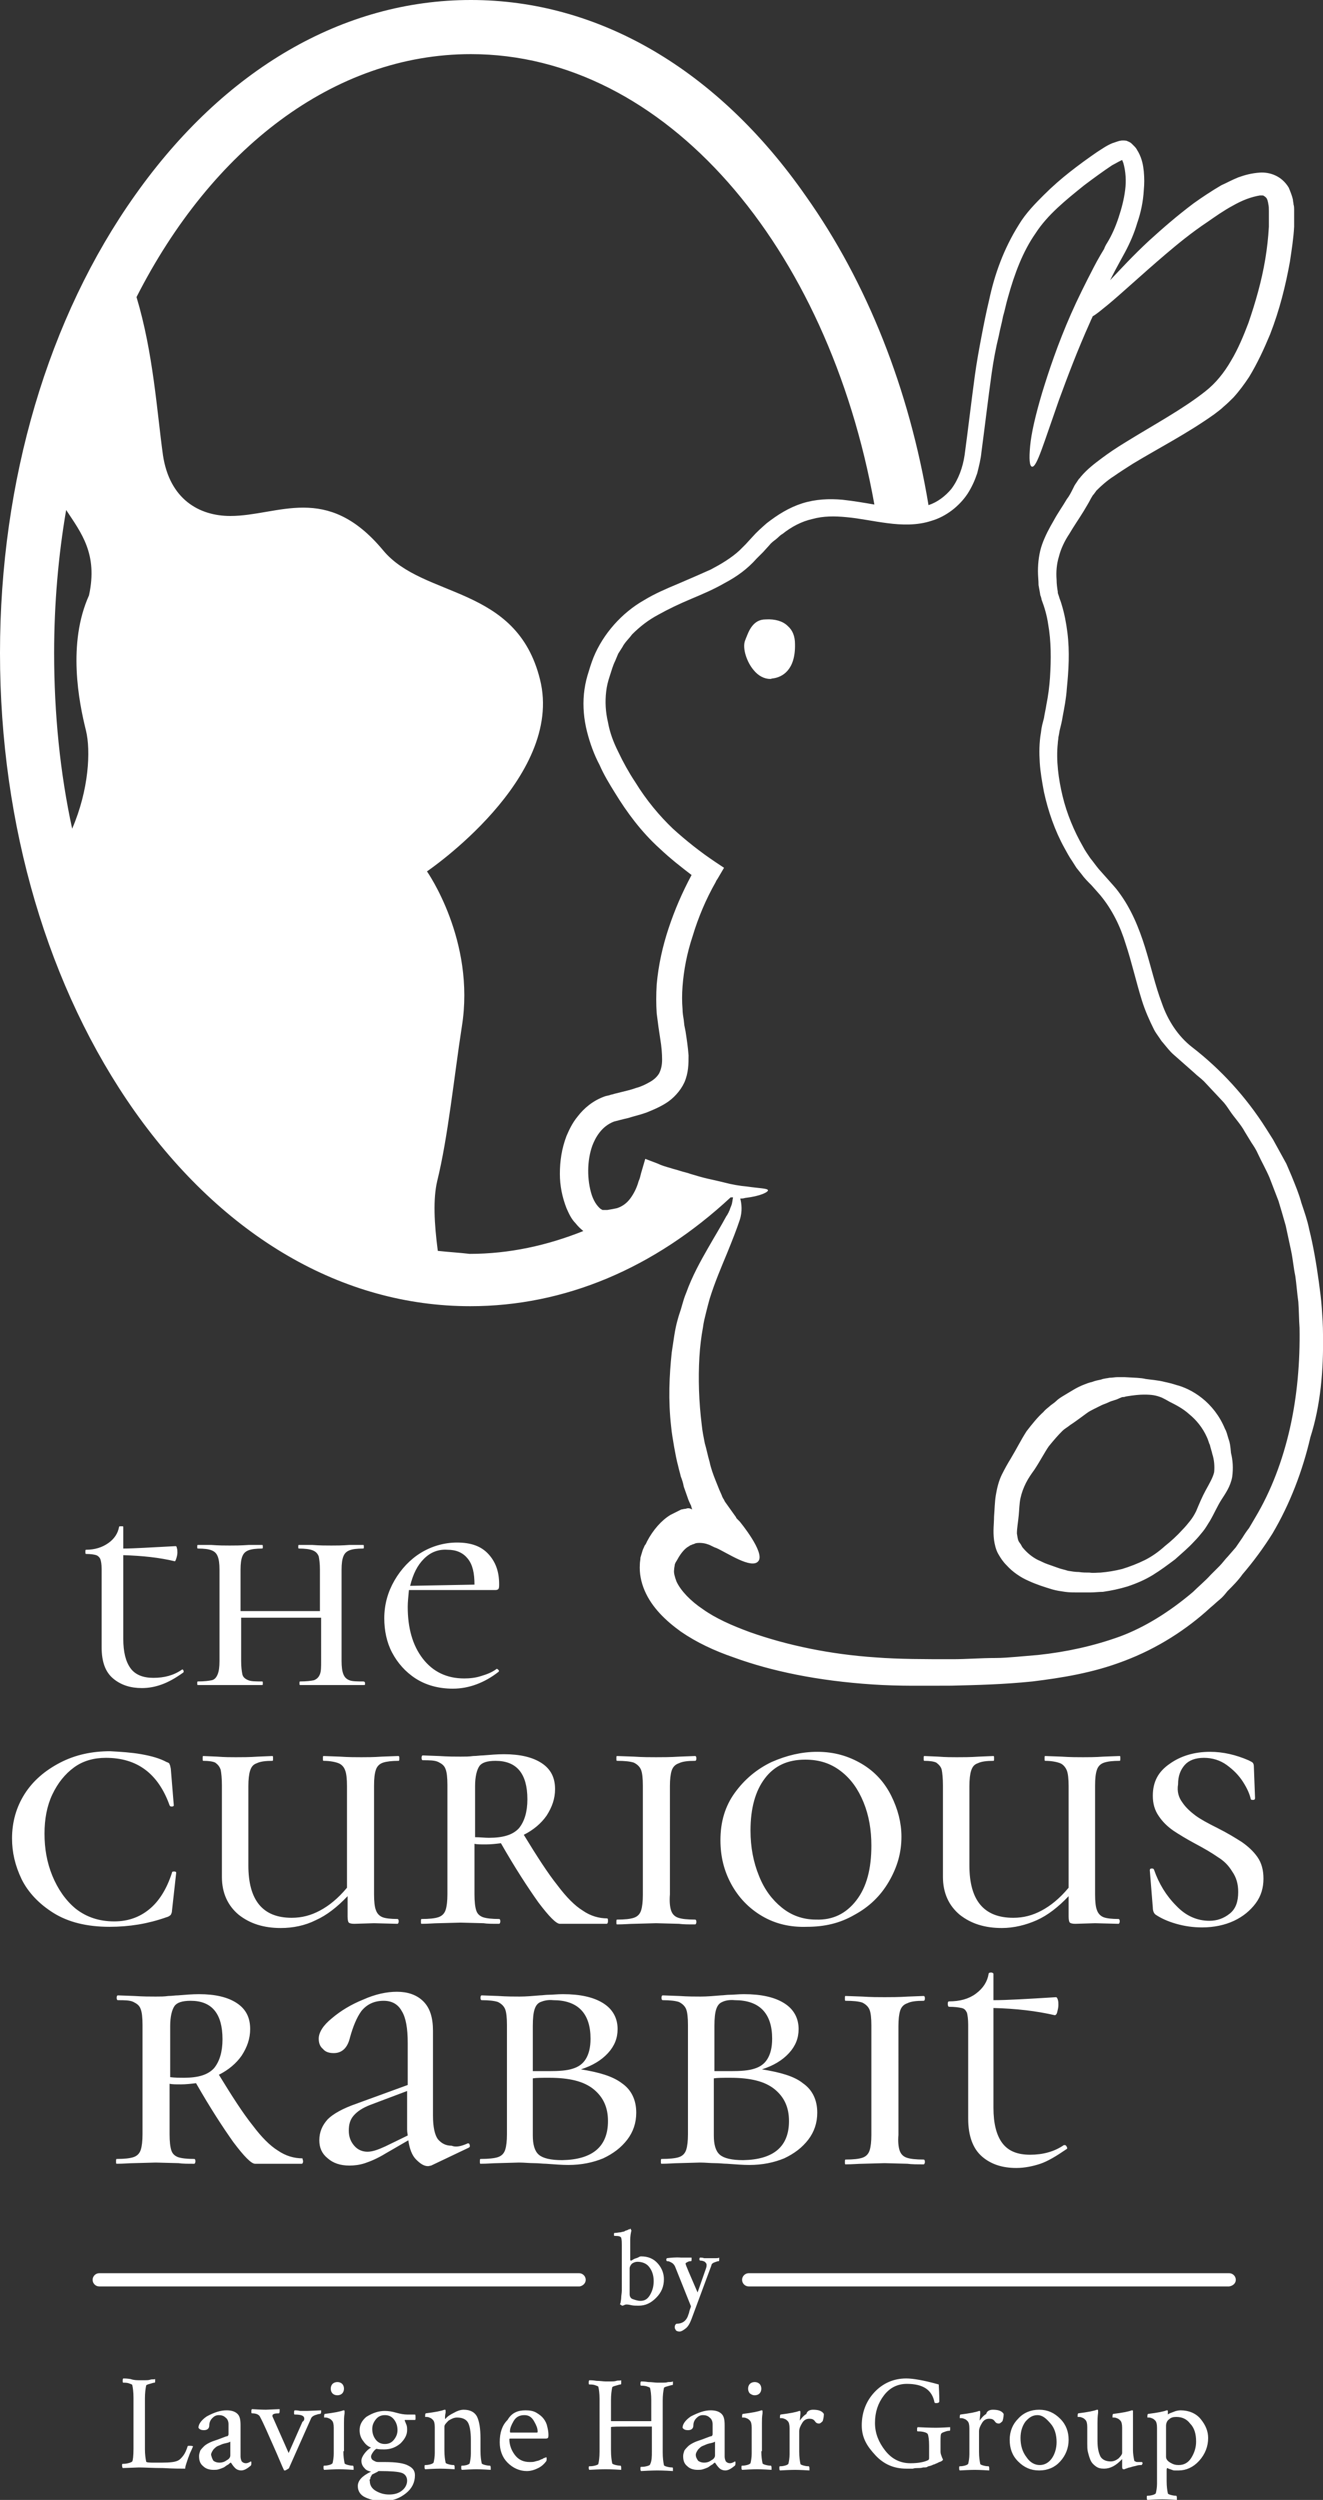 <?xml version="1.0" encoding="utf-8"?>
<!-- Generator: Adobe Illustrator 21.0.2, SVG Export Plug-In . SVG Version: 6.00 Build 0)  -->
<svg version="1.1" id="Layer_1" xmlns="http://www.w3.org/2000/svg" xmlns:xlink="http://www.w3.org/1999/xlink" x="0px" y="0px"
	 viewBox="0 0 220 415.7" style="enable-background:new 0 0 220 415.7;" xml:space="preserve">
<rect x="0" y="0" width="220" height="415.7" fill="#333333" stroke="none"/>
<style type="text/css">
	.st0{fill:#FFFFFF;}
</style>
<g>
	<path class="st0" d="M30.3,277.6c0.1,0,0.2,0.1,0.2,0.2c0.1,0.1,0,0.3,0,0.3c-1.4,1-2.5,1.6-3.6,2s-2.2,0.6-3.3,0.6
		c-1.9,0-3.5-0.5-4.8-1.6c-1.3-1.1-1.9-2.8-1.9-5.2v-13c0-0.8-0.1-1.3-0.2-1.6c-0.1-0.3-0.4-0.6-0.7-0.7c-0.3-0.1-0.9-0.2-1.7-0.2
		c-0.1,0-0.1-0.1-0.1-0.4c0-0.2,0-0.3,0.1-0.3c1.5,0,2.7-0.4,3.7-1.1c1-0.7,1.6-1.6,1.8-2.7c0-0.1,0.1-0.1,0.3-0.1
		c0.1,0,0.2,0,0.3,0c0.1,0,0.1,0.1,0.1,0.1v3.6c1.8,0,4.7-0.2,8.7-0.4c0.1,0,0.2,0.1,0.2,0.3c0.1,0.2,0.1,0.5,0.1,0.8
		c0,0.3-0.1,0.7-0.2,1c-0.1,0.3-0.2,0.5-0.3,0.4c-2.5-0.6-5.3-0.9-8.5-1v13.9c0,2.2,0.4,3.8,1.2,4.9c0.8,1.1,2.1,1.6,3.8,1.6
		C27.3,279,28.9,278.6,30.3,277.6L30.3,277.6z M60.7,279.9c0,0.2,0,0.3-0.1,0.3c-1,0-1.8,0-2.3,0l-3,0l-3.2,0c-0.5,0-1.3,0-2.2,0
		c-0.1,0-0.1-0.1-0.1-0.3s0-0.3,0.1-0.3c1.1,0,1.8-0.1,2.3-0.2c0.5-0.2,0.8-0.5,1-1c0.2-0.5,0.2-1.2,0.2-2.2V269H40.1v7.2
		c0,1,0.1,1.7,0.2,2.2s0.5,0.8,1,1s1.2,0.2,2.3,0.2c0.1,0,0.1,0.1,0.1,0.3s0,0.3-0.1,0.3c-1,0-1.7,0-2.2,0l-3.1,0l-3.1,0
		c-0.6,0-1.3,0-2.3,0c-0.1,0-0.1-0.1-0.1-0.3s0-0.3,0.1-0.3c1.1,0,1.8-0.1,2.3-0.2s0.8-0.5,1-1c0.2-0.5,0.3-1.2,0.3-2.2V261
		c0-1-0.1-1.7-0.3-2.2c-0.2-0.5-0.5-0.8-1-1c-0.5-0.2-1.2-0.3-2.3-0.3c-0.1,0-0.1-0.1-0.1-0.3s0-0.3,0.1-0.3l2.2,0
		c1.3,0.1,2.3,0.1,3.1,0.1c0.8,0,1.8,0,3.2-0.1l2.2,0c0.1,0,0.1,0.1,0.1,0.3s0,0.3-0.1,0.3c-1,0-1.8,0.1-2.3,0.3
		c-0.5,0.2-0.8,0.5-1,1c-0.2,0.5-0.3,1.2-0.3,2.2v6.9h13.2v-6.9c0-1-0.1-1.7-0.2-2.2c-0.2-0.5-0.5-0.8-1-1c-0.5-0.2-1.3-0.3-2.3-0.3
		c-0.1,0-0.1-0.1-0.1-0.3s0-0.3,0.1-0.3l2.2,0c1.3,0.1,2.3,0.1,3.2,0.1c0.8,0,1.8,0,3-0.1l2.3,0c0.1,0,0.1,0.1,0.1,0.3
		s0,0.3-0.1,0.3c-1.1,0-1.8,0.1-2.3,0.3c-0.5,0.2-0.8,0.5-1,1c-0.2,0.5-0.3,1.2-0.3,2.2v15.2c0,1,0.1,1.7,0.3,2.2s0.5,0.8,1,1
		s1.3,0.2,2.3,0.2C60.6,279.6,60.7,279.7,60.7,279.9z M82.6,277.5c0.1,0,0.2,0.1,0.3,0.2c0.1,0.1,0.1,0.2,0,0.3
		c-2.3,1.8-4.9,2.8-7.6,2.8c-2.4,0-4.5-0.6-6.2-1.7c-1.7-1.1-3-2.6-3.9-4.3s-1.3-3.7-1.3-5.7c0-2.3,0.6-4.4,1.7-6.3s2.6-3.5,4.4-4.6
		c1.8-1.1,3.9-1.7,6-1.7c2.3,0,4,0.6,5.2,1.9c1.2,1.3,1.8,2.9,1.8,5c0,0.4,0,0.6-0.1,0.8c-0.1,0.1-0.2,0.2-0.5,0.2l-14.4,0
		c-0.1,1.1-0.2,2-0.2,2.8c0,3.5,0.8,6.4,2.5,8.6c1.7,2.2,4,3.3,6.9,3.3c0.9,0,1.9-0.1,2.8-0.4C81,278.4,81.8,278.1,82.6,277.5
		L82.6,277.5z M70.5,259.2c-1.1,1.1-1.8,2.5-2.3,4.5l10.7-0.2c0-1.9-0.3-3.3-1.1-4.3c-0.8-1-1.9-1.5-3.4-1.5
		C72.9,257.6,71.6,258.1,70.5,259.2z M23.5,291.7c1.7,0.3,3.1,0.7,4.2,1.3c0.3,0.1,0.5,0.2,0.5,0.4c0.1,0.1,0.1,0.3,0.2,0.7l0.5,6.1
		c0,0.1-0.1,0.2-0.3,0.2c-0.2,0-0.3,0-0.4-0.2c-1.9-5.3-5.4-7.9-10.6-7.9c-2,0-3.8,0.5-5.3,1.6c-1.5,1.1-2.7,2.6-3.6,4.5
		c-0.9,1.9-1.3,4.1-1.3,6.5c0,2.5,0.4,4.8,1.3,7c0.9,2.2,2.2,4.1,3.9,5.5c1.8,1.4,3.9,2.1,6.4,2.1c2.3,0,4.2-0.7,5.8-2
		c1.6-1.3,2.9-3.3,3.8-6.1c0-0.2,0.2-0.2,0.4-0.2c0.2,0,0.3,0.1,0.3,0.2l-0.7,6.3c0,0.3-0.1,0.5-0.2,0.7c-0.1,0.1-0.3,0.3-0.7,0.4
		c-3.1,1.1-6.2,1.6-9.5,1.6c-3.8,0-6.9-0.8-9.3-2.3c-2.4-1.5-4.2-3.4-5.3-5.6c-1.1-2.3-1.6-4.5-1.6-6.8c0-2.7,0.7-5.2,2.1-7.4
		c1.4-2.2,3.4-3.9,5.9-5.2c2.5-1.3,5.3-1.9,8.3-1.9C20.1,291.3,21.8,291.4,23.5,291.7z M66.4,292.4c0,0.2,0,0.4-0.1,0.4
		c-1.1,0-2,0.1-2.6,0.3c-0.6,0.2-1,0.6-1.2,1.2c-0.2,0.6-0.3,1.4-0.3,2.6V315c0,1.2,0.1,2.1,0.3,2.6c0.2,0.6,0.6,1,1.1,1.2
		c0.5,0.2,1.4,0.3,2.5,0.3c0.1,0,0.2,0.1,0.2,0.4c0,0.2-0.1,0.4-0.2,0.4l-3.9-0.1l-3.3,0.1c-0.5,0-0.8-0.1-0.9-0.2
		c-0.1-0.1-0.2-0.4-0.2-1v-3.4c-1.7,1.8-3.5,3.2-5.3,4c-1.8,0.9-3.8,1.3-5.8,1.3c-2.8,0-5.1-0.7-7-2.2c-1.8-1.5-2.8-3.6-2.8-6.3
		v-15.2c0-1.2-0.1-2.1-0.2-2.6c-0.2-0.6-0.5-0.9-0.9-1.2c-0.4-0.2-1.1-0.3-2-0.3c-0.1,0-0.1-0.1-0.1-0.4s0-0.4,0.1-0.4l2.3,0.1
		c1.3,0.1,2.3,0.1,3.1,0.1c1,0,2.2,0,3.7-0.1l2.4-0.1c0.1,0,0.1,0.1,0.1,0.4s0,0.4-0.1,0.4c-1.1,0-2,0.1-2.6,0.4
		c-0.6,0.2-0.9,0.6-1.1,1.2c-0.2,0.6-0.3,1.5-0.3,2.6v13.2c0,5.8,2.4,8.7,7.2,8.7c1.7,0,3.2-0.4,4.7-1.2c1.5-0.8,3-2,4.5-3.8v-16.9
		c0-1.2-0.1-2.1-0.3-2.6c-0.2-0.6-0.6-1-1.1-1.2c-0.5-0.2-1.4-0.4-2.5-0.4c-0.1,0-0.1-0.1-0.1-0.4s0-0.4,0.1-0.4l2.7,0.1
		c1.5,0.1,2.7,0.1,3.6,0.1c0.8,0,2,0,3.4-0.1l2.7-0.1C66.4,292,66.4,292.1,66.4,292.4z M101.1,319.5c0,0.2-0.1,0.4-0.2,0.4h-7.8
		c-0.6,0-1.8-1.2-3.6-3.6c-1.7-2.4-3.8-5.6-6.2-9.8c-0.8,0.1-1.7,0.2-2.5,0.2s-1.5,0-1.9-0.1v8.4c0,1.2,0.1,2.1,0.3,2.7
		c0.2,0.6,0.6,0.9,1.1,1.1c0.6,0.2,1.5,0.3,2.7,0.3c0.1,0,0.2,0.1,0.2,0.4c0,0.2-0.1,0.4-0.2,0.4c-1.1,0-2,0-2.6-0.1l-3.8-0.1
		l-3.7,0.1c-0.7,0-1.6,0.1-2.8,0.1c-0.1,0-0.1-0.1-0.1-0.4c0-0.2,0-0.4,0.1-0.4c1.3,0,2.2-0.1,2.8-0.3c0.6-0.2,1-0.6,1.2-1.2
		c0.2-0.6,0.3-1.5,0.3-2.6v-18.2c0-1.2-0.1-2.1-0.3-2.6c-0.2-0.6-0.6-0.9-1.2-1.2s-1.5-0.3-2.6-0.3c-0.1,0-0.2-0.1-0.2-0.4
		s0.1-0.4,0.2-0.4l2.7,0.1c1.5,0.1,2.7,0.1,3.6,0.1c0.8,0,1.4,0,2.1-0.1c0.6,0,1.1-0.1,1.6-0.1c1.2-0.1,2.4-0.2,3.5-0.2
		c2.7,0,4.8,0.5,6.3,1.5s2.2,2.4,2.2,4.3c0,1.6-0.5,3-1.4,4.4c-0.9,1.3-2.2,2.4-3.8,3.2c2.2,3.6,4,6.4,5.6,8.4
		c1.5,2,2.9,3.4,4.2,4.2c1.3,0.9,2.7,1.3,4.1,1.3C101.1,319.1,101.1,319.2,101.1,319.5z M81.3,305.6c2.4,0,4-0.5,5-1.6
		c0.9-1.1,1.4-2.7,1.4-4.8c0-4.3-1.8-6.4-5.3-6.4c-1.4,0-2.3,0.3-2.7,0.9c-0.4,0.6-0.7,1.7-0.7,3.3v8.5
		C79.8,305.5,80.6,305.6,81.3,305.6z M111.6,317.7c0.2,0.6,0.6,1,1.2,1.2c0.6,0.2,1.5,0.3,2.8,0.3c0.1,0,0.2,0.1,0.2,0.4
		c0,0.2-0.1,0.4-0.2,0.4c-1.1,0-2,0-2.7-0.1l-3.8-0.1l-3.7,0.1c-0.7,0-1.6,0.1-2.8,0.1c-0.1,0-0.1-0.1-0.1-0.4c0-0.2,0-0.4,0.1-0.4
		c1.3,0,2.2-0.1,2.8-0.3c0.6-0.2,1-0.6,1.2-1.2s0.3-1.5,0.3-2.6v-18.2c0-1.2-0.1-2.1-0.3-2.6s-0.6-0.9-1.2-1.2
		c-0.6-0.2-1.5-0.3-2.8-0.3c-0.1,0-0.1-0.1-0.1-0.4s0-0.4,0.1-0.4l2.8,0.1c1.5,0.1,2.7,0.1,3.7,0.1c1,0,2.3,0,3.9-0.1l2.6-0.1
		c0.1,0,0.2,0.1,0.2,0.4s-0.1,0.4-0.2,0.4c-1.2,0-2.1,0.1-2.7,0.4c-0.6,0.2-1,0.6-1.2,1.2c-0.2,0.6-0.3,1.5-0.3,2.6V315
		C111.3,316.2,111.4,317.1,111.6,317.7z M126.7,318.6c-2.2-1.3-3.9-3.1-5.1-5.3c-1.2-2.2-1.8-4.6-1.8-7.3c0-3.1,0.8-5.7,2.4-7.9
		s3.6-3.9,6.1-5.1c2.5-1.1,5-1.7,7.6-1.7c2.8,0,5.2,0.7,7.4,2s3.8,3.1,4.9,5.3c1.1,2.2,1.7,4.5,1.7,6.8c0,2.7-0.7,5.1-2.1,7.5
		s-3.3,4.2-5.7,5.5c-2.4,1.4-5,2-7.9,2C131.4,320.5,128.9,319.9,126.7,318.6z M142.4,316c1.7-2.2,2.5-5.2,2.5-9.1
		c0-2.6-0.4-5-1.3-7.2c-0.9-2.2-2.1-3.9-3.8-5.2c-1.7-1.3-3.6-1.9-5.9-1.9c-2.9,0-5.1,1-6.7,3.1c-1.6,2.1-2.4,5-2.4,8.7
		c0,2.8,0.5,5.3,1.4,7.5c0.9,2.3,2.2,4,3.8,5.3c1.6,1.3,3.5,2,5.7,2C138.5,319.3,140.7,318.2,142.4,316z M186.3,292.4
		c0,0.2,0,0.4-0.1,0.4c-1.2,0-2,0.1-2.6,0.3s-1,0.6-1.2,1.2c-0.2,0.6-0.3,1.4-0.3,2.6V315c0,1.2,0.1,2.1,0.3,2.6
		c0.2,0.6,0.6,1,1.1,1.2c0.5,0.2,1.4,0.3,2.5,0.3c0.1,0,0.2,0.1,0.2,0.4c0,0.2-0.1,0.4-0.2,0.4l-3.9-0.1l-3.3,0.1
		c-0.5,0-0.8-0.1-0.9-0.2c-0.1-0.1-0.2-0.4-0.2-1v-3.4c-1.7,1.8-3.5,3.2-5.3,4s-3.8,1.3-5.8,1.3c-2.8,0-5.1-0.7-7-2.2
		c-1.8-1.5-2.8-3.6-2.8-6.3v-15.2c0-1.2-0.1-2.1-0.2-2.6s-0.5-0.9-0.9-1.2c-0.4-0.2-1.1-0.3-2-0.3c-0.1,0-0.1-0.1-0.1-0.4
		s0-0.4,0.1-0.4l2.3,0.1c1.3,0.1,2.3,0.1,3.1,0.1c1,0,2.2,0,3.7-0.1l2.4-0.1c0.1,0,0.1,0.1,0.1,0.4s0,0.4-0.1,0.4
		c-1.1,0-2,0.1-2.6,0.4c-0.6,0.2-0.9,0.6-1.1,1.2c-0.2,0.6-0.3,1.5-0.3,2.6v13.2c0,5.8,2.4,8.7,7.3,8.7c1.7,0,3.2-0.4,4.7-1.2
		c1.5-0.8,3-2,4.5-3.8v-16.9c0-1.2-0.1-2.1-0.3-2.6s-0.6-1-1.1-1.2c-0.5-0.2-1.4-0.4-2.5-0.4c-0.1,0-0.1-0.1-0.1-0.4s0-0.4,0.1-0.4
		l2.7,0.1c1.5,0.1,2.7,0.1,3.6,0.1c0.8,0,2,0,3.4-0.1l2.7-0.1C186.3,292,186.3,292.1,186.3,292.4z M196.6,299.7
		c0.6,0.9,1.4,1.6,2.2,2.2s2.1,1.3,3.7,2.1c1.6,0.8,2.9,1.6,4,2.3c1,0.7,1.9,1.5,2.6,2.5s1,2.2,1,3.6c0,1.5-0.4,2.9-1.3,4.1
		c-0.9,1.2-2.1,2.2-3.6,2.9s-3.3,1.1-5.3,1.1c-1.5,0-2.9-0.2-4.3-0.6s-2.5-0.9-3.4-1.5c-0.3-0.2-0.5-0.6-0.5-1.2l-0.5-6.2
		c0-0.2,0.1-0.3,0.3-0.3c0.2,0,0.3,0,0.4,0.2c0.8,2.3,2,4.3,3.7,6c1.6,1.7,3.5,2.5,5.5,2.5c1.3,0,2.4-0.4,3.4-1.2s1.4-2,1.4-3.6
		c0-1.3-0.3-2.4-1-3.4c-0.6-1-1.4-1.8-2.4-2.4c-1-0.7-2.2-1.4-3.7-2.2c-1.5-0.8-2.8-1.6-3.7-2.2c-1-0.7-1.8-1.5-2.4-2.4
		c-0.7-1-1-2.1-1-3.4c0-2.3,0.9-4,2.8-5.3c1.8-1.3,4.1-2,6.7-2c2.2,0,4.3,0.5,6.4,1.4c0.4,0.2,0.6,0.3,0.7,0.4
		c0.1,0.1,0.2,0.3,0.2,0.6l0.2,5.3c0,0.2-0.1,0.3-0.3,0.3c-0.2,0-0.3,0-0.4-0.1c-0.2-0.9-0.6-1.8-1.3-2.9c-0.7-1.1-1.6-2-2.7-2.8
		s-2.4-1.2-3.8-1.2c-1.4,0-2.5,0.4-3.2,1.2c-0.7,0.8-1.1,1.8-1.1,3.2C195.7,297.9,196,298.9,196.6,299.7z M50.4,359.4
		c0,0.2-0.1,0.4-0.2,0.4h-7.8c-0.6,0-1.8-1.2-3.6-3.6c-1.7-2.4-3.8-5.6-6.2-9.8c-0.8,0.1-1.7,0.2-2.5,0.2s-1.5,0-1.9-0.1v8.4
		c0,1.2,0.1,2.1,0.3,2.7c0.2,0.6,0.6,0.9,1.1,1.1c0.6,0.2,1.5,0.3,2.7,0.3c0.1,0,0.2,0.1,0.2,0.4c0,0.2-0.1,0.4-0.2,0.4
		c-1.1,0-2,0-2.6-0.1l-3.8-0.1l-3.7,0.1c-0.7,0-1.6,0.1-2.8,0.1c-0.1,0-0.1-0.1-0.1-0.4c0-0.2,0-0.4,0.1-0.4c1.3,0,2.2-0.1,2.8-0.3
		c0.6-0.2,1-0.6,1.2-1.2c0.2-0.6,0.3-1.5,0.3-2.6v-18.2c0-1.2-0.1-2.1-0.3-2.6c-0.2-0.6-0.6-0.9-1.2-1.2s-1.5-0.3-2.6-0.3
		c-0.1,0-0.2-0.1-0.2-0.4s0.1-0.4,0.2-0.4l2.7,0.1c1.5,0.1,2.7,0.1,3.6,0.1c0.8,0,1.4,0,2.1-0.1c0.6,0,1.1-0.1,1.6-0.1
		c1.2-0.1,2.4-0.2,3.5-0.2c2.7,0,4.8,0.5,6.3,1.5s2.2,2.4,2.2,4.3c0,1.6-0.5,3-1.4,4.4c-0.9,1.3-2.2,2.4-3.8,3.2
		c2.2,3.6,4,6.4,5.6,8.4c1.5,2,2.9,3.4,4.2,4.2c1.3,0.9,2.7,1.3,4.1,1.3C50.3,359.1,50.4,359.2,50.4,359.4z M30.6,345.5
		c2.4,0,4-0.5,5-1.6c0.9-1.1,1.4-2.7,1.4-4.8c0-4.3-1.8-6.4-5.3-6.4c-1.4,0-2.3,0.3-2.7,0.9c-0.4,0.6-0.7,1.7-0.7,3.3v8.5
		C29.1,345.5,29.9,345.5,30.6,345.5z M77.8,356.4c0.2,0,0.3,0.1,0.3,0.3c0.1,0.2,0,0.3-0.1,0.4l-6.3,3l-0.5,0.1
		c-0.7,0-1.3-0.4-2-1.1c-0.7-0.7-1.1-1.8-1.3-3.2l-3.8,2.2c-1.3,0.8-2.5,1.3-3.4,1.6c-0.9,0.3-1.8,0.4-2.6,0.4
		c-1.5,0-2.7-0.4-3.6-1.2c-1-0.8-1.4-1.8-1.4-3c0-1.4,0.5-2.5,1.4-3.5c0.9-0.9,2.5-1.8,4.8-2.6l8.5-3.1v-7c0-2.4-0.3-4.2-1-5.3
		c-0.6-1.1-1.6-1.7-3-1.7c-1.6,0-2.8,0.6-3.7,1.7c-0.8,1.1-1.4,2.6-1.9,4.4c-0.4,1.7-1.3,2.6-2.7,2.6c-0.8,0-1.4-0.2-1.8-0.7
		c-0.5-0.4-0.7-1-0.7-1.7c0-1,0.7-2.2,2.2-3.4c1.4-1.2,3.2-2.3,5.2-3.1c2-0.9,3.9-1.3,5.6-1.3c1.8,0,3.3,0.5,4.4,1.6
		s1.6,2.7,1.6,4.9v14.1c0,1.9,0.3,3.2,0.8,3.9c0.6,0.7,1.3,1.1,2.3,1.1C75.8,357.1,76.7,356.9,77.8,356.4L77.8,356.4z M67.8,355.1
		c0-0.2-0.1-0.5-0.1-1v-6.4l-6.1,2.3c-1.3,0.5-2.2,1.1-2.8,1.8c-0.6,0.7-0.8,1.5-0.8,2.5c0,1,0.3,1.8,0.9,2.5c0.6,0.7,1.4,1,2.2,1
		c0.8,0,1.7-0.3,3-0.9L67.8,355.1z M103.4,346.4c1.6,1.1,2.4,2.8,2.4,4.9c0,1.7-0.5,3.2-1.5,4.5c-1,1.3-2.3,2.3-4,3.1
		c-1.7,0.7-3.6,1.1-5.8,1.1c-1.1,0-2.3-0.1-3.7-0.2c-0.6,0-1.2-0.1-2-0.1c-0.8,0-1.6-0.1-2.5-0.1l-3.6,0.1c-0.7,0-1.6,0.1-2.8,0.1
		c-0.1,0-0.1-0.1-0.1-0.4c0-0.2,0-0.4,0.1-0.4c1.3,0,2.3-0.1,2.9-0.3c0.6-0.2,1-0.6,1.2-1.2s0.3-1.5,0.3-2.6v-18.2
		c0-1.2-0.1-2.1-0.3-2.6s-0.6-0.9-1.2-1.2c-0.6-0.2-1.5-0.3-2.7-0.3c-0.1,0-0.2-0.1-0.2-0.4s0.1-0.4,0.2-0.4l2.7,0.1
		c1.5,0.1,2.7,0.1,3.6,0.1c1.1,0,2.2-0.1,3.4-0.2c0.4,0,0.9-0.1,1.5-0.1c0.6,0,1.4-0.1,2.3-0.1c2.9,0,5.1,0.5,6.7,1.5
		c1.6,1,2.4,2.5,2.4,4.3c0,1.5-0.5,2.8-1.6,4c-1.1,1.2-2.6,2.1-4.5,2.7C99.6,344.6,101.8,345.2,103.4,346.4z M89.9,332.9
		c-0.5,0.2-0.8,0.6-1,1.2c-0.2,0.6-0.3,1.5-0.3,2.8v7.5h2.7c1.7,0,3-0.1,3.9-0.4c1-0.3,1.7-0.8,2.2-1.6c0.5-0.8,0.8-1.9,0.8-3.4
		c0-4.2-2.1-6.4-6.2-6.4C91.1,332.5,90.4,332.7,89.9,332.9z M101.1,352.7c0-2.3-0.8-4-2.4-5.3c-1.6-1.3-4-1.9-7.4-1.9
		c-1.2,0-2.1,0-2.7,0.1v9.5c0,1.5,0.3,2.6,1,3.2c0.7,0.6,2,0.9,3.9,0.9C98.6,359.1,101.1,356.9,101.1,352.7z M133.5,346.4
		c1.6,1.1,2.4,2.8,2.4,4.9c0,1.7-0.5,3.2-1.5,4.5c-1,1.3-2.3,2.3-4,3.1c-1.7,0.7-3.6,1.1-5.8,1.1c-1.1,0-2.3-0.1-3.7-0.2
		c-0.6,0-1.2-0.1-2-0.1c-0.8,0-1.6-0.1-2.5-0.1l-3.6,0.1c-0.7,0-1.6,0.1-2.8,0.1c-0.1,0-0.1-0.1-0.1-0.4c0-0.2,0-0.4,0.1-0.4
		c1.3,0,2.3-0.1,2.9-0.3c0.6-0.2,1-0.6,1.2-1.2s0.3-1.5,0.3-2.6v-18.2c0-1.2-0.1-2.1-0.3-2.6s-0.6-0.9-1.2-1.2
		c-0.6-0.2-1.5-0.3-2.7-0.3c-0.1,0-0.2-0.1-0.2-0.4s0.1-0.4,0.2-0.4l2.7,0.1c1.5,0.1,2.7,0.1,3.6,0.1c1.1,0,2.2-0.1,3.4-0.2
		c0.4,0,0.9-0.1,1.5-0.1c0.6,0,1.4-0.1,2.3-0.1c2.9,0,5.1,0.5,6.7,1.5s2.4,2.5,2.4,4.3c0,1.5-0.5,2.8-1.6,4
		c-1.1,1.2-2.6,2.1-4.5,2.7C129.7,344.6,132,345.2,133.5,346.4z M120.1,332.9c-0.5,0.2-0.8,0.6-1,1.2c-0.2,0.6-0.3,1.5-0.3,2.8v7.5
		h2.7c1.7,0,3-0.1,3.9-0.4c1-0.3,1.7-0.8,2.2-1.6c0.5-0.8,0.8-1.9,0.8-3.4c0-4.2-2.1-6.4-6.2-6.4
		C121.2,332.5,120.5,332.7,120.1,332.9z M131.2,352.7c0-2.3-0.8-4-2.4-5.3c-1.6-1.3-4-1.9-7.4-1.9c-1.2,0-2.1,0-2.7,0.1v9.5
		c0,1.5,0.3,2.6,1,3.2c0.7,0.6,2,0.9,3.9,0.9C128.7,359.1,131.2,356.9,131.2,352.7z M149.6,357.6c0.2,0.6,0.6,1,1.2,1.2
		c0.6,0.2,1.5,0.3,2.8,0.3c0.1,0,0.2,0.1,0.2,0.4c0,0.2-0.1,0.4-0.2,0.4c-1.1,0-2,0-2.7-0.1l-3.8-0.1l-3.7,0.1
		c-0.7,0-1.6,0.1-2.8,0.1c-0.1,0-0.1-0.1-0.1-0.4c0-0.2,0-0.4,0.1-0.4c1.3,0,2.2-0.1,2.8-0.3c0.6-0.2,1-0.6,1.2-1.2s0.3-1.5,0.3-2.6
		v-18.2c0-1.2-0.1-2.1-0.3-2.6s-0.6-0.9-1.2-1.2c-0.6-0.2-1.5-0.3-2.8-0.3c-0.1,0-0.1-0.1-0.1-0.4s0-0.4,0.1-0.4l2.8,0.1
		c1.5,0.1,2.7,0.1,3.7,0.1c1,0,2.3,0,3.9-0.1l2.6-0.1c0.1,0,0.2,0.1,0.2,0.4s-0.1,0.4-0.2,0.4c-1.2,0-2.1,0.1-2.7,0.4
		c-0.6,0.2-1,0.6-1.2,1.2s-0.3,1.5-0.3,2.6V355C149.3,356.1,149.4,357,149.6,357.6z M177.1,356.7c0.1,0,0.2,0.1,0.3,0.3
		c0.1,0.2,0.1,0.3-0.1,0.4c-1.6,1.1-3.1,2-4.3,2.4s-2.6,0.7-4,0.7c-2.3,0-4.2-0.6-5.7-1.9c-1.5-1.3-2.3-3.4-2.3-6.3v-15.6
		c0-0.9-0.1-1.6-0.2-2c-0.2-0.4-0.4-0.7-0.9-0.8s-1.1-0.2-2.1-0.2c-0.1,0-0.2-0.2-0.2-0.5c0-0.3,0.1-0.4,0.2-0.4
		c1.8,0,3.3-0.4,4.5-1.3c1.2-0.9,1.9-2,2.1-3.3c0-0.1,0.1-0.2,0.4-0.2c0.1,0,0.2,0,0.3,0.1c0.1,0,0.1,0.1,0.1,0.2v4.3
		c2.2,0,5.6-0.2,10.4-0.5c0.1,0,0.2,0.1,0.3,0.4c0.1,0.3,0.1,0.6,0.1,0.9c0,0.4-0.1,0.8-0.2,1.2c-0.1,0.4-0.3,0.5-0.4,0.5
		c-3-0.7-6.4-1.1-10.2-1.2v16.6c0,2.6,0.5,4.6,1.5,5.9c1,1.3,2.5,1.9,4.6,1.9c2.1,0,4-0.5,5.6-1.6L177.1,356.7z M106.6,375.2
		c1.2,0,2.1,0.4,2.8,1.2c0.7,0.8,1,1.7,1,2.6c0,1.2-0.4,2.2-1.3,3.1c-0.9,0.9-1.8,1.3-2.9,1.3c-0.5,0-0.9,0-1.3-0.1
		c-0.4-0.1-0.7-0.1-0.7-0.1c-0.1,0-0.2,0-0.4,0.1c-0.2,0.1-0.3,0.1-0.3,0.1c0,0-0.1,0-0.2-0.1s-0.2-0.1-0.2-0.1c0,0,0-0.1,0.1-0.3
		c0-0.2,0.1-0.5,0.1-0.8c0-0.4,0.1-0.8,0.1-1.2v-7.6c0-0.4,0-0.8-0.1-1.2c-0.1-0.2-0.4-0.3-0.9-0.3h-0.2c-0.1,0-0.1-0.1-0.1-0.2
		c0-0.2,0-0.3,0.1-0.3c0.4,0,0.7-0.1,1-0.1c0.3-0.1,0.6-0.1,0.7-0.2s0.3-0.1,0.5-0.2c0.1-0.1,0.2-0.1,0.3-0.1l0.1-0.1h0
		c0,0,0.1,0,0.1,0.1c0,0.1,0.1,0.1,0.1,0.2c-0.1,0.4-0.2,0.9-0.2,1.6v3.2c0,0.1,0,0.2,0.1,0.2c0,0,0,0,0.1,0
		c0.2-0.1,0.4-0.3,0.8-0.4S106.3,375.2,106.6,375.2z M106,376.1c-0.3,0-0.6,0.1-0.9,0.3c-0.2,0.2-0.4,0.5-0.4,0.8v4.3
		c0,0.4,0.2,0.7,0.5,0.8s0.8,0.3,1.3,0.3c0.7,0,1.2-0.3,1.6-1c0.4-0.7,0.6-1.4,0.6-2.3c0-1-0.3-1.8-0.8-2.4
		C107.5,376.4,106.8,376.1,106,376.1z M113.2,375.4c0.2,0,0.4,0,0.6,0c0.2,0,0.4,0,0.6,0c0.2,0,0.4,0,0.6,0c0,0.1,0,0.2,0,0.3
		c0,0.2,0,0.3-0.1,0.3c-0.1,0-0.3,0-0.5,0.1c-0.2,0.1-0.4,0.2-0.4,0.3v0c0,0.2,0.7,1.8,2,4.8l1.4-4c0.1-0.3,0.1-0.4,0.1-0.6
		c0-0.2-0.1-0.3-0.3-0.5c-0.2-0.1-0.4-0.2-0.8-0.2c0,0-0.1-0.1-0.1-0.2c0-0.1,0-0.2,0.1-0.3c0.2,0,0.4,0,0.7,0.1c0.3,0,0.6,0,0.9,0
		c0.3,0,0.6,0,0.9,0c0.3,0,0.6,0,0.7-0.1c0,0.1,0,0.2,0,0.3c0,0.2,0,0.3-0.1,0.3c-0.2,0-0.4,0.1-0.7,0.2c-0.3,0.1-0.5,0.3-0.5,0.5
		l-3.3,8.9c-0.3,0.8-0.6,1.3-1,1.6c-0.4,0.3-0.7,0.5-1,0.5c-0.3,0-0.5-0.1-0.6-0.2c-0.1-0.2-0.2-0.3-0.2-0.5c0-0.3,0.1-0.5,0.3-0.6
		c1,0,1.7-0.5,2-1.6c0.1-0.2,0.1-0.4,0.2-0.7c0.1-0.3,0.2-0.5,0.2-0.6l-2.6-6.5c-0.1-0.3-0.3-0.5-0.4-0.6c-0.1-0.1-0.3-0.2-0.5-0.3
		c-0.2-0.1-0.4-0.1-0.5-0.1c0,0-0.1-0.1-0.1-0.2c0-0.1,0-0.2,0.1-0.3C112.5,375.3,113.1,375.4,113.2,375.4z M23.2,395.8
		c0.3,0,0.6,0,0.9,0c0.3,0,0.6,0,0.9-0.1s0.6,0,0.8-0.1c0,0.1,0,0.2,0,0.3c0,0.2,0,0.3-0.1,0.3c-0.2,0-0.4,0.1-0.8,0.2
		c-0.4,0.1-0.6,0.2-0.6,0.3c-0.1,0.5-0.2,1.2-0.2,2.1v8.5c0,0.8,0.1,1.5,0.2,2c0,0.2,0.6,0.2,1.5,0.2h1.1c1.4,0,2.3-0.1,2.8-0.4
		c0.2-0.1,0.5-0.4,0.8-0.8c0.3-0.4,0.5-0.9,0.7-1.5c0-0.1,0.1-0.1,0.3-0.1c0.3,0,0.5,0,0.6,0.1c-0.1,0.2-0.2,0.5-0.4,0.9
		c-0.2,0.4-0.3,0.8-0.4,1c-0.1,0.3-0.2,0.6-0.3,0.9s-0.2,0.6-0.2,0.9c-0.8,0-2,0-3.7-0.1c-1.7,0-3-0.1-4-0.1l-2.7,0.1
		c0,0-0.1-0.2-0.1-0.4c0-0.2,0-0.3,0.1-0.3c0.2,0,0.5,0,0.9-0.1c0.4-0.1,0.6-0.2,0.7-0.3c0.1-0.2,0.2-0.9,0.2-2.1v-8.5
		c0-1-0.1-1.6-0.2-2.1c0-0.1-0.3-0.2-0.6-0.3s-0.7-0.1-0.9-0.1c-0.1,0-0.1-0.1-0.1-0.3c0-0.2,0-0.3,0.1-0.4c0.2,0,0.6,0,1.2,0.1
		C22.3,395.8,22.8,395.8,23.2,395.8z M37.7,400.8c0.8,0,1.4,0.2,1.8,0.6c0.4,0.4,0.5,1,0.5,1.9v5.2c0,0.3,0.1,0.6,0.2,0.8
		c0.2,0.2,0.4,0.3,0.7,0.3c0.2,0,0.5-0.1,0.8-0.3c0.1,0,0.1,0.1,0.1,0.2c0,0.2,0,0.4-0.1,0.5c-0.6,0.5-1.1,0.8-1.6,0.8
		c-0.3,0-0.7-0.1-1-0.4c-0.3-0.3-0.5-0.6-0.7-0.9c0,0-0.1,0-0.2,0.1c-0.1,0.1-0.2,0.2-0.4,0.3s-0.4,0.3-0.6,0.4
		c-0.2,0.1-0.5,0.2-0.8,0.3c-0.3,0.1-0.6,0.1-0.9,0.1c-0.7,0-1.3-0.2-1.7-0.6c-0.5-0.4-0.7-0.9-0.7-1.7c0-0.3,0.1-0.6,0.2-0.9
		c0.2-0.3,0.4-0.5,0.6-0.7c0.2-0.2,0.5-0.4,0.9-0.6c0.4-0.2,0.7-0.3,1-0.4c0.3-0.1,0.6-0.2,1.1-0.4c0.5-0.2,0.8-0.3,0.9-0.3
		c0.1,0,0.2-0.2,0.2-0.3v-1.7c0-0.5-0.2-0.9-0.5-1.1c-0.3-0.3-0.7-0.4-1.1-0.4c-0.5,0-0.8,0.2-1.1,0.5c-0.3,0.3-0.5,0.7-0.5,1.2
		c0,0.5-0.3,0.8-0.9,0.8c-0.4,0-0.7-0.1-0.9-0.4c0-0.6,0.5-1.3,1.4-1.9C35.7,401.1,36.7,400.8,37.7,400.8z M35.5,409.2
		c0.3,0.2,0.6,0.3,1,0.3s0.8-0.1,1.2-0.4c0.4-0.2,0.6-0.5,0.6-0.8V406c-0.1,0.1-0.4,0.2-0.9,0.3s-0.8,0.3-1.1,0.4
		c-0.3,0.1-0.5,0.3-0.8,0.6c-0.2,0.3-0.4,0.6-0.4,0.9C35.2,408.6,35.3,408.9,35.5,409.2z M50.6,402.2c0-0.5-0.5-0.7-1.6-0.7
		c-0.1,0-0.1-0.1-0.1-0.3c0-0.2,0-0.3,0.1-0.4c0.2,0,0.5,0,0.9,0.1c0.5,0,0.9,0,1.2,0l2.3-0.1c0,0.1,0,0.2,0,0.3
		c0,0.2-0.1,0.3-0.2,0.3c-0.2,0-0.5,0.1-0.8,0.2c-0.3,0.1-0.6,0.3-0.7,0.6l-3.6,8.1c0,0.1-0.1,0.2-0.3,0.3c-0.2,0.1-0.3,0.2-0.4,0.2
		c-0.1,0-0.2,0-0.2-0.1c-0.3-0.6-0.8-1.9-1.7-3.9c-0.9-2-1.6-3.7-2.3-5c-0.2-0.3-0.6-0.5-1.3-0.5c-0.1,0-0.1-0.1-0.1-0.3
		c0-0.2,0-0.3,0.1-0.4c1.5,0.1,2.3,0.1,2.3,0.1l2.3-0.1c0,0.1,0,0.2,0,0.4c0,0.2-0.1,0.3-0.1,0.3c-0.7,0-1.1,0.1-1.1,0.4
		c0,0,0,0.1,0,0.1l2.7,6.1l2.3-5.2C50.5,402.6,50.6,402.4,50.6,402.2z M57.1,407.6c0,0.9,0.1,1.5,0.2,2c0,0.1,0.2,0.2,0.6,0.3
		c0.4,0.1,0.6,0.1,0.8,0.1c0,0,0.1,0.1,0.1,0.3s0,0.3,0,0.4c-1.5-0.1-2.3-0.1-2.4-0.1s-0.9,0-2.5,0.1c-0.1-0.1-0.1-0.2-0.1-0.4
		s0-0.3,0.1-0.3c0.2,0,0.4,0,0.8-0.1c0.4-0.1,0.5-0.2,0.6-0.3c0.1-0.4,0.2-1,0.2-1.6v-4.3c0-0.6-0.1-1-0.3-1.2
		c-0.2-0.2-0.3-0.3-0.6-0.4c-0.2-0.1-0.4-0.1-0.5-0.1c-0.1,0-0.2,0-0.2,0c0-0.4,0-0.5,0.1-0.6c1.6-0.2,2.6-0.4,3.1-0.6l0,0
		c0,0,0.1,0,0.1,0c0.1,0,0.1,0.1,0.1,0.2c0,0.1,0,0.2,0,0.3c-0.1,0.6-0.1,1.1-0.1,1.6V407.6z M55.3,398c-0.2-0.2-0.3-0.5-0.3-0.8
		c0-0.3,0.1-0.6,0.3-0.8c0.2-0.2,0.5-0.3,0.8-0.3c0.3,0,0.6,0.1,0.8,0.3c0.2,0.2,0.3,0.5,0.3,0.8c0,0.3-0.1,0.6-0.3,0.8
		c-0.2,0.2-0.5,0.3-0.8,0.3C55.8,398.3,55.5,398.2,55.3,398z M64,400.9c0.6,0,1.2,0.1,1.9,0.3s1.3,0.3,1.8,0.3H69
		c0.1,0,0.1,0.2,0.1,0.6c0,0.2,0,0.3-0.1,0.3h-1.6c-0.1,0-0.1,0-0.1,0.1l0.2,0.5c0.2,0.4,0.2,0.7,0.2,1.1c0,0.8-0.4,1.5-1.1,2.2
		c-0.7,0.6-1.6,1-2.7,1c-0.5,0-0.9,0-1.3-0.1c-0.2,0.1-0.4,0.3-0.6,0.6c-0.2,0.3-0.3,0.5-0.3,0.7s0.1,0.4,0.2,0.5
		c0.1,0.1,0.3,0.2,0.5,0.3s0.4,0.1,0.7,0.1s0.5,0,0.7,0c0.1,0,0.1,0,0.2,0c1.9,0,3.2,0.2,3.9,0.6c0.8,0.4,1.1,0.9,1.1,1.6
		c0,1.2-0.5,2.2-1.5,3c-1,0.8-2.2,1.3-3.8,1.3c-1.1,0-2-0.2-2.9-0.6c-0.9-0.4-1.3-1.1-1.3-1.9c0-0.9,0.7-1.7,2.2-2.4
		c-0.4-0.1-0.8-0.2-1.1-0.6c-0.3-0.3-0.5-0.7-0.5-1.2c0-0.4,0.2-0.8,0.5-1.2c0.3-0.4,0.7-0.8,1.1-1c-0.5-0.2-0.9-0.5-1.3-1.1
		c-0.4-0.5-0.6-1.1-0.6-1.8c0-0.9,0.4-1.6,1.1-2.2C62,401.2,63,400.9,64,400.9z M67.7,412.5c0-0.6-0.3-1.1-0.9-1.3
		c-0.6-0.2-1.8-0.3-3.7-0.3c0,0-0.1,0-0.1,0c0,0-0.1,0-0.2,0.1c-0.1,0.1-0.2,0.1-0.2,0.1c0,0-0.1,0.1-0.2,0.1
		c-0.1,0.1-0.2,0.1-0.2,0.1c0,0-0.1,0.1-0.2,0.1c-0.1,0.1-0.2,0.1-0.2,0.2c0,0.1-0.1,0.1-0.1,0.2c-0.1,0.1-0.1,0.2-0.1,0.2
		c0,0.1,0,0.2-0.1,0.3s0,0.2,0,0.3c0,0.6,0.3,1.2,1,1.6c0.7,0.4,1.4,0.6,2.2,0.6c0.9,0,1.6-0.2,2.2-0.7
		C67.4,413.7,67.7,413.1,67.7,412.5z M61.9,403.9c0,0.7,0.2,1.3,0.6,1.8c0.4,0.5,0.9,0.7,1.5,0.7c0.6,0,1.1-0.2,1.5-0.7
		c0.4-0.5,0.6-1,0.6-1.6c0-0.7-0.2-1.3-0.6-1.8c-0.4-0.5-0.9-0.7-1.5-0.7c-0.6,0-1.1,0.2-1.5,0.7S61.9,403.3,61.9,403.9z
		 M77.1,400.7c1.1,0,1.8,0.4,2.2,1.1c0.4,0.8,0.6,2,0.6,3.7v2.1c0,0.9,0.1,1.5,0.2,2c0,0.1,0.2,0.2,0.6,0.3c0.4,0.1,0.6,0.1,0.8,0.1
		c0,0,0.1,0.1,0.1,0.3c0,0.2,0,0.3,0,0.4c-1.5-0.1-2.3-0.1-2.4-0.1c0,0-0.8,0-2.4,0.1c-0.1-0.1-0.1-0.2-0.1-0.4s0-0.3,0.1-0.3
		c0.2,0,0.4,0,0.8-0.1c0.3-0.1,0.5-0.2,0.5-0.3c0.1-0.4,0.2-1,0.2-1.6v-2.3c0-1.4-0.2-2.4-0.5-2.9s-0.9-0.8-1.8-0.8
		c-0.5,0-0.9,0.2-1.4,0.5c-0.4,0.4-0.7,0.7-0.7,1v4c0,0.9,0.1,1.5,0.2,2c0,0.1,0.2,0.2,0.6,0.3c0.4,0.1,0.6,0.1,0.8,0.1
		c0,0,0.1,0.1,0.1,0.3c0,0.2,0,0.3,0,0.4c-1.5-0.1-2.3-0.1-2.4-0.1c-0.1,0-0.9,0-2.5,0.1c-0.1-0.1-0.1-0.2-0.1-0.4s0-0.3,0.1-0.3
		c0.2,0,0.4,0,0.8-0.1c0.4-0.1,0.5-0.2,0.6-0.3c0.1-0.4,0.2-1,0.2-1.6v-4.3c0-0.6-0.1-1-0.3-1.2c-0.2-0.2-0.3-0.3-0.6-0.4
		c-0.2-0.1-0.4-0.1-0.5-0.1c-0.1,0-0.2,0-0.2,0c0-0.4,0-0.5,0.1-0.6c1.6-0.2,2.6-0.4,3.1-0.6c0,0,0.1,0,0.1,0c0.1,0,0.1,0.1,0.1,0.2
		c0,0.1,0,0.2,0,0.3c-0.1,0.4-0.1,0.7-0.1,0.9c0,0.1,0,0.1,0,0.1c0,0,0,0,0.1,0c0.3-0.4,0.8-0.7,1.4-1
		C76,400.9,76.6,400.7,77.1,400.7z M87.4,400.8c0.7,0,1.3,0.1,1.8,0.4c0.5,0.3,0.9,0.6,1.2,1c0.3,0.4,0.5,0.8,0.6,1.3
		c0.1,0.4,0.2,0.9,0.2,1.3c0,0.3,0,0.5-0.1,0.6c-0.1,0.1-0.3,0.1-0.5,0.1h-5.7c-0.1,0-0.2,0-0.2,0.1c0,0.9,0.3,1.8,0.9,2.6
		c0.6,0.8,1.4,1.2,2.5,1.2c0.3,0,0.6,0,0.9-0.1c0.3-0.1,0.5-0.1,0.7-0.2c0.2-0.1,0.4-0.2,0.5-0.2c0.1-0.1,0.3-0.2,0.4-0.2l0.2-0.1
		c0.1,0,0.1,0.1,0.1,0.3c0,0.1,0,0.3-0.1,0.4c-0.3,0.4-0.7,0.8-1.3,1.1c-0.6,0.3-1.2,0.5-1.9,0.5c-1.2,0-2.3-0.5-3.2-1.4
		c-0.9-0.9-1.3-2.1-1.3-3.4c0-1.6,0.4-2.8,1.3-3.7C85.1,401.2,86.1,400.8,87.4,400.8z M87.2,401.6c-0.8,0-1.4,0.3-1.8,1
		s-0.6,1.2-0.6,1.7c0,0.1,0,0.2,0.1,0.2h4.4c0.1,0,0.1-0.1,0.1-0.2c0-0.5-0.2-1-0.6-1.7S87.9,401.6,87.2,401.6z M108.4,407.6v-4
		l0-0.1c-1.4,0-2.5,0-3.3,0c-2.3,0-3.5,0-3.5,0.1v3.9c0,0.9,0.1,1.6,0.2,2.1c0,0.1,0.2,0.2,0.6,0.3c0.4,0.1,0.7,0.1,0.8,0.1
		c0,0,0.1,0.1,0.1,0.3s0,0.3,0,0.4c-1.5-0.1-2.4-0.1-2.6-0.1c-0.1,0-1,0-2.7,0.1c-0.1-0.1-0.1-0.2-0.1-0.3c0-0.2,0-0.3,0.1-0.3
		c0.2,0,0.5,0,0.9-0.1c0.4-0.1,0.6-0.2,0.6-0.3c0.1-0.4,0.2-1.1,0.2-2v-8.8c0-0.9-0.1-1.6-0.2-2c0-0.1-0.3-0.2-0.6-0.3
		s-0.7-0.1-0.9-0.1c-0.1,0-0.1-0.1-0.1-0.3c0-0.2,0-0.3,0.1-0.4c0.2,0,0.6,0,1.2,0.1c0.6,0,1.1,0.1,1.5,0.1c0.3,0,0.6,0,0.9,0
		c0.3,0,0.6,0,0.9-0.1s0.6,0,0.8-0.1c0,0.1,0,0.2,0,0.4c0,0.2,0,0.3-0.1,0.3c-0.2,0-0.4,0.1-0.8,0.2c-0.4,0.1-0.6,0.2-0.6,0.3
		c-0.1,0.5-0.2,1.2-0.2,2.1v3.4l0,0.1c1.5,0,2.6,0,3.4,0c0.9,0,2,0,3.3,0c0,0,0-0.1,0-0.1v-3.4c0-0.9-0.1-1.6-0.2-2
		c0-0.1-0.3-0.2-0.6-0.3c-0.4-0.1-0.7-0.1-0.9-0.1c-0.1,0-0.1-0.1-0.1-0.3c0-0.2,0-0.3,0.1-0.4c0.2,0,0.6,0,1.2,0.1
		c0.6,0,1.1,0.1,1.5,0.1c0.3,0,0.6,0,0.9,0c0.3,0,0.6,0,0.9-0.1c0.3,0,0.6,0,0.8-0.1c0,0.1,0,0.2,0,0.3c0,0.2,0,0.3-0.1,0.3
		c-0.2,0-0.4,0.1-0.8,0.2c-0.4,0.1-0.6,0.2-0.6,0.3c-0.1,0.5-0.2,1.2-0.2,2.1v8.6c0,0.9,0.1,1.6,0.2,2.1c0,0.1,0.2,0.2,0.6,0.3
		c0.4,0.1,0.7,0.1,0.8,0.1c0.1,0,0.1,0.1,0.1,0.3c0,0.1,0,0.2,0,0.3c-1.5-0.1-2.4-0.1-2.6-0.1c-0.1,0-1,0-2.7,0.1
		c-0.1-0.1-0.1-0.2-0.1-0.4s0-0.3,0.1-0.3c0.2,0,0.5,0,0.9-0.1c0.4-0.1,0.6-0.2,0.6-0.3C108.4,409.2,108.4,408.5,108.4,407.6z
		 M118.2,400.8c0.8,0,1.4,0.2,1.8,0.6c0.4,0.4,0.5,1,0.5,1.9v5.2c0,0.3,0.1,0.6,0.2,0.8c0.2,0.2,0.4,0.3,0.7,0.3
		c0.2,0,0.5-0.1,0.8-0.3c0.1,0,0.1,0.1,0.1,0.2c0,0.2,0,0.4-0.1,0.5c-0.6,0.5-1.1,0.8-1.6,0.8c-0.3,0-0.7-0.1-1-0.4
		c-0.3-0.3-0.5-0.6-0.7-0.9c0,0-0.1,0-0.2,0.1c-0.1,0.1-0.2,0.2-0.4,0.3c-0.2,0.1-0.4,0.3-0.6,0.4c-0.2,0.1-0.5,0.2-0.8,0.3
		c-0.3,0.1-0.6,0.1-0.9,0.1c-0.7,0-1.3-0.2-1.7-0.6c-0.5-0.4-0.7-0.9-0.7-1.7c0-0.3,0.1-0.6,0.2-0.9c0.2-0.3,0.4-0.5,0.6-0.7
		c0.2-0.2,0.5-0.4,0.9-0.6s0.7-0.3,1-0.4s0.6-0.2,1.1-0.4c0.5-0.2,0.8-0.3,0.9-0.3c0.1,0,0.2-0.2,0.2-0.3v-1.7
		c0-0.5-0.2-0.9-0.5-1.1c-0.3-0.3-0.7-0.4-1.1-0.4c-0.5,0-0.8,0.2-1.1,0.5c-0.3,0.3-0.5,0.7-0.5,1.2c0,0.5-0.3,0.8-0.9,0.8
		c-0.4,0-0.7-0.1-0.9-0.4c0-0.6,0.5-1.3,1.4-1.9C116.3,401.1,117.2,400.8,118.2,400.8z M116.1,409.2c0.3,0.2,0.6,0.3,1,0.3
		c0.4,0,0.8-0.1,1.2-0.4c0.4-0.2,0.6-0.5,0.6-0.8V406c-0.1,0.1-0.4,0.2-0.9,0.3s-0.8,0.3-1.1,0.4c-0.3,0.1-0.5,0.3-0.8,0.6
		c-0.2,0.3-0.4,0.6-0.4,0.9C115.7,408.6,115.9,408.9,116.1,409.2z M126.6,407.6c0,0.9,0.1,1.5,0.2,2c0,0.1,0.2,0.2,0.6,0.3
		c0.4,0.1,0.6,0.1,0.8,0.1c0,0,0.1,0.1,0.1,0.3c0,0.2,0,0.3,0,0.4c-1.5-0.1-2.3-0.1-2.4-0.1c-0.1,0-0.9,0-2.5,0.1
		c-0.1-0.1-0.1-0.2-0.1-0.4s0-0.3,0.1-0.3c0.2,0,0.4,0,0.8-0.1c0.4-0.1,0.5-0.2,0.6-0.3c0.1-0.4,0.2-1,0.2-1.6v-4.3
		c0-0.6-0.1-1-0.3-1.2c-0.2-0.2-0.3-0.3-0.6-0.4c-0.2-0.1-0.4-0.1-0.5-0.1c-0.1,0-0.2,0-0.2,0c0-0.4,0-0.5,0.1-0.6
		c1.6-0.2,2.6-0.4,3.1-0.6l0,0c0,0,0.1,0,0.1,0c0.1,0,0.1,0.1,0.1,0.2c0,0.1,0,0.2,0,0.3c-0.1,0.6-0.1,1.1-0.1,1.6V407.6z
		 M124.7,398c-0.2-0.2-0.3-0.5-0.3-0.8c0-0.3,0.1-0.6,0.3-0.8c0.2-0.2,0.5-0.3,0.8-0.3c0.3,0,0.6,0.1,0.8,0.3
		c0.2,0.2,0.3,0.5,0.3,0.8c0,0.3-0.1,0.6-0.3,0.8c-0.2,0.2-0.5,0.3-0.8,0.3C125.2,398.3,125,398.2,124.7,398z M135.2,400.7
		c0.9,0,1.5,0.2,1.8,0.7c0,0.5-0.1,0.9-0.2,1.2c-0.2,0.2-0.4,0.4-0.6,0.4c-0.3,0-0.5-0.1-0.7-0.4c-0.2-0.3-0.5-0.4-0.9-0.4
		c-0.5,0-0.9,0.2-1.2,0.7s-0.5,0.9-0.5,1.4v3.4c0,0.9,0.1,1.5,0.2,2c0,0.1,0.2,0.2,0.6,0.3c0.4,0.1,0.6,0.1,0.8,0.1
		c0,0,0.1,0.1,0.1,0.3s0,0.3,0,0.4c-1.5-0.1-2.3-0.1-2.4-0.1c-0.1,0-0.9,0-2.5,0.1c-0.1-0.1-0.1-0.2-0.1-0.4s0-0.3,0.1-0.3
		c0.2,0,0.4,0,0.8-0.1c0.4-0.1,0.5-0.2,0.6-0.3c0.1-0.4,0.2-1,0.2-1.6v-4.3c0-0.6-0.1-1-0.3-1.2c-0.2-0.2-0.3-0.3-0.6-0.4
		c-0.2-0.1-0.4-0.1-0.5-0.1c-0.1,0-0.2,0-0.2,0c0-0.4,0-0.5,0.1-0.6c1.6-0.2,2.6-0.4,3.1-0.6c0,0,0.1,0,0.1,0c0.1,0,0.1,0.1,0.1,0.2
		c0,0.1,0,0.2,0,0.3l-0.1,1.1c0.3-0.4,0.6-0.8,1.1-1.1C134.2,400.9,134.7,400.7,135.2,400.7z M143.3,403.3c0-2.1,0.7-4,2.1-5.5
		c1.4-1.5,3.2-2.3,5.3-2.3c1.1,0,2.9,0.3,5.4,1c0.1,1.7,0.1,2.6,0.1,2.8c0,0.2-0.2,0.3-0.5,0.3c-0.2,0-0.2,0-0.3-0.1
		c-0.4-2.1-1.9-3.1-4.6-3.1c-1.5,0-2.8,0.6-3.8,1.9c-1,1.3-1.5,2.8-1.5,4.6c0,1.7,0.6,3.2,1.7,4.6c1.1,1.4,2.5,2.1,4.2,2.1
		c1.3,0,2.3-0.2,2.9-0.5c0.1,0,0.2-0.2,0.2-0.3l0-1.9v-0.2c0-1-0.1-1.6-0.2-1.9c-0.1-0.2-0.3-0.3-0.7-0.4c-0.4-0.1-0.8-0.1-1-0.1
		c-0.1,0-0.1-0.1-0.1-0.3s0-0.3,0.1-0.4c1.9,0.1,2.9,0.1,3,0.1c0.1,0,0.9,0,2.4-0.1c0,0.1,0,0.2,0,0.3c0,0.2,0,0.3-0.1,0.3
		c-0.1,0-0.3,0-0.6,0.1c-0.3,0.1-0.6,0.2-0.7,0.3c-0.2,0.1-0.2,0.6-0.2,1.5c0,0.3,0,0.7,0,1c0,0.4,0,0.6,0,0.6
		c0,0.3,0.1,0.5,0.2,0.8c0.1,0.3,0.2,0.4,0.2,0.5c0,0.1-0.2,0.3-0.6,0.4c0,0-0.2,0.1-0.4,0.2c-0.3,0.1-0.4,0.2-0.5,0.2
		c-0.1,0-0.2,0.1-0.5,0.2c-0.3,0.1-0.5,0.1-0.6,0.2s-0.4,0.1-0.7,0.1c-0.3,0.1-0.6,0.1-0.8,0.1c-0.3,0-0.6,0-0.9,0.1
		c-0.4,0-0.7,0-1.1,0c-2,0-3.7-0.7-5.1-2.2S143.3,405.4,143.3,403.3z M165.1,400.7c0.9,0,1.5,0.2,1.8,0.7c0,0.5-0.1,0.9-0.2,1.2
		c-0.2,0.2-0.4,0.4-0.6,0.4c-0.3,0-0.5-0.1-0.7-0.4c-0.2-0.3-0.5-0.4-0.9-0.4c-0.5,0-0.9,0.2-1.2,0.7s-0.5,0.9-0.5,1.4v3.4
		c0,0.9,0.1,1.5,0.2,2c0,0.1,0.2,0.2,0.6,0.3c0.4,0.1,0.6,0.1,0.8,0.1c0,0,0.1,0.1,0.1,0.3s0,0.3,0,0.4c-1.5-0.1-2.3-0.1-2.4-0.1
		c-0.1,0-0.9,0-2.5,0.1c-0.1-0.1-0.1-0.2-0.1-0.4s0-0.3,0.1-0.3c0.2,0,0.4,0,0.8-0.1c0.4-0.1,0.5-0.2,0.6-0.3c0.1-0.4,0.2-1,0.2-1.6
		v-4.3c0-0.6-0.1-1-0.3-1.2c-0.2-0.2-0.3-0.3-0.6-0.4c-0.2-0.1-0.4-0.1-0.5-0.1c-0.1,0-0.2,0-0.2,0c0-0.4,0-0.5,0.1-0.6
		c1.6-0.2,2.6-0.4,3.1-0.6c0,0,0.1,0,0.1,0c0.1,0,0.1,0.1,0.1,0.2c0,0.1,0,0.2,0,0.3l-0.1,1.1c0.3-0.4,0.6-0.8,1.1-1.1
		C164.1,400.9,164.6,400.7,165.1,400.7z M172.8,400.7c1.4,0,2.5,0.5,3.5,1.5c1,1,1.4,2.2,1.4,3.5c0,1.4-0.5,2.6-1.4,3.6
		c-0.9,1-2.1,1.5-3.5,1.5s-2.5-0.5-3.5-1.5c-1-1-1.4-2.2-1.4-3.6c0-1.4,0.5-2.6,1.4-3.5C170.2,401.2,171.4,400.7,172.8,400.7z
		 M172.5,401.6c-0.8,0-1.4,0.4-2,1.1c-0.5,0.7-0.8,1.6-0.8,2.7c0,1.2,0.3,2.3,1,3.2c0.6,0.9,1.4,1.3,2.2,1.3c0.8,0,1.5-0.4,2-1.1
		s0.8-1.7,0.8-2.7c0-1.2-0.3-2.3-1-3.1S173.4,401.6,172.5,401.6z M188.4,402.9v4.5c0,0.6,0.1,1.2,0.2,1.7c0,0.1,0.1,0.2,0.2,0.2
		c0.1,0.1,0.3,0.1,0.4,0.1c0.2,0,0.3,0,0.5,0l0.2,0c0,0,0.1,0.1,0.1,0.2c0,0,0,0.1-0.1,0.2c0,0.1-0.1,0.1-0.1,0.1
		c-0.2,0-0.5,0-0.8,0.1s-0.5,0.1-0.8,0.2c-0.2,0.1-0.5,0.1-0.7,0.2c-0.2,0.1-0.4,0.1-0.5,0.2l-0.2,0c-0.1,0-0.2-0.1-0.2-0.4v-1.2
		l0-0.1c-1,1.1-2,1.6-3,1.6c-0.6,0-1-0.1-1.4-0.4c-0.4-0.3-0.7-0.6-0.9-1.1c-0.2-0.5-0.3-0.9-0.4-1.3s-0.1-0.9-0.1-1.3v-2.8
		c0-0.6-0.1-1-0.3-1.2c-0.2-0.2-0.3-0.3-0.6-0.4c-0.2-0.1-0.4-0.1-0.5-0.1c-0.1,0-0.2,0-0.2,0c0-0.4,0-0.5,0.1-0.6
		c1.6-0.2,2.6-0.4,3.1-0.6c0,0,0.1,0,0.1,0c0.1,0,0.1,0.1,0.1,0.2c0,0.1,0,0.2,0,0.3c-0.1,0.7-0.1,1.3-0.1,1.7v3
		c0,1.2,0.2,2,0.5,2.6c0.3,0.5,0.9,0.8,1.7,0.8c0.5,0,0.9-0.2,1.3-0.5c0.4-0.4,0.6-0.7,0.6-0.9v-4.2c0-0.6-0.1-1-0.3-1.2
		c-0.2-0.2-0.3-0.3-0.6-0.4c-0.2-0.1-0.4-0.1-0.5-0.1c-0.1,0-0.2,0-0.2,0c0-0.4,0-0.5,0.1-0.6c1.6-0.2,2.6-0.4,3.1-0.6
		c0,0,0.1,0,0.1,0c0.1,0,0.1,0.1,0.1,0.2c0,0.1,0,0.2,0,0.3C188.4,402,188.4,402.5,188.4,402.9z M196.3,400.8c1.4,0,2.6,0.5,3.4,1.5
		c0.8,1,1.2,2,1.2,3.1c0,1.4-0.5,2.7-1.5,3.8c-1,1.1-2.2,1.6-3.4,1.6c-0.2,0-0.4,0-0.6,0c-0.2,0-0.3,0-0.5-0.1
		c-0.1,0-0.2-0.1-0.3-0.1c-0.1,0-0.2-0.1-0.3-0.1c-0.1-0.1-0.2-0.1-0.2-0.1c-0.1,0.1-0.1,0.2-0.1,0.3v1.9c0,0.9,0.1,1.5,0.2,2
		c0,0.1,0.2,0.2,0.6,0.3c0.4,0.1,0.6,0.1,0.8,0.1c0,0,0.1,0.1,0.1,0.3s0,0.3,0,0.4c-1.5-0.1-2.3-0.1-2.4-0.1c-0.1,0-0.9,0-2.5,0.1
		c-0.1-0.1-0.1-0.2-0.1-0.4s0-0.3,0.1-0.3c0.2,0,0.4,0,0.8-0.1c0.4-0.1,0.5-0.2,0.6-0.3c0.1-0.4,0.2-1,0.2-1.6v-9.3
		c0-0.6-0.1-1-0.3-1.2c-0.2-0.2-0.3-0.3-0.6-0.4c-0.2-0.1-0.4-0.1-0.5-0.1c-0.1,0-0.2,0-0.2,0c0-0.4,0-0.5,0.1-0.6
		c1.6-0.2,2.6-0.4,3.1-0.6c0,0,0.1,0,0.1,0c0,0,0.1,0,0.1,0.1s0,0.2,0,0.3c0,0.1,0,0.2,0,0.2v0.1c0.2-0.2,0.6-0.3,1.1-0.5
		C195.5,400.9,196,400.8,196.3,400.8z M195.6,401.9c-0.5,0-0.9,0.1-1.2,0.4c-0.3,0.2-0.5,0.6-0.5,1.1v5.1c0,0.4,0.2,0.7,0.7,1
		s0.9,0.4,1.4,0.4c0.9,0,1.6-0.4,2.1-1.2c0.5-0.8,0.8-1.7,0.8-2.7c0-1.3-0.3-2.3-1-3C197.3,402.2,196.5,401.9,195.6,401.9z
		 M97.4,379.1c0-0.6-0.5-1.1-1.1-1.1H16.5c-0.6,0-1.1,0.5-1.1,1.1s0.5,1.1,1.1,1.1h79.9C96.9,380.1,97.4,379.7,97.4,379.1z
		 M205.5,379.1c0-0.6-0.5-1.1-1.1-1.1h-79.9c-0.6,0-1.1,0.5-1.1,1.1s0.5,1.1,1.1,1.1h79.9C205,380.1,205.5,379.7,205.5,379.1z
		 M204.3,239.3c-0.2-0.6-0.3-1.2-0.6-1.7c-0.9-2.2-2.3-3.9-3.8-5.1c-1.5-1.2-3.1-1.9-4.3-2.2c-0.6-0.2-1.4-0.4-1.9-0.5
		c-1.1-0.3-2.6-0.4-3.2-0.5c-0.8-0.2-1.8-0.2-3.5-0.3c-0.2,0-0.4,0-0.6,0c-0.2,0-0.4,0-0.6,0c-0.4,0-0.8,0.1-1.3,0.1
		c-0.4,0.1-0.9,0.1-1.4,0.3c-0.5,0.1-1,0.2-1.5,0.4c-0.5,0.1-1,0.3-1.5,0.5c-0.5,0.2-1.1,0.5-1.6,0.8c-0.5,0.3-1,0.6-1.5,0.9
		c-0.5,0.3-1,0.6-1.4,1c-0.2,0.2-0.5,0.4-0.9,0.7c-0.3,0.3-0.8,0.6-1.2,1.1c-0.9,0.8-1.8,1.9-2.8,3.2c-0.9,1.4-1.7,3-2.6,4.5
		c-0.5,0.8-1,1.7-1.5,2.7c-0.5,1-0.8,2.2-1,3.4c-0.2,1.2-0.2,2.4-0.3,3.6c0,1.1-0.2,2.4,0,3.9c0.1,0.7,0.3,1.6,0.7,2.3
		c0.4,0.7,0.8,1.3,1.4,1.9c1,1.1,2.3,2,3.7,2.6c1.3,0.6,2.6,1,3.9,1.4c0.7,0.2,1.4,0.3,2.1,0.4c0.7,0.1,1.4,0.1,2.1,0.1
		c0.7,0,1.4,0,2.1,0c0.7,0,1.4-0.1,2.1-0.1c1.4-0.2,2.8-0.5,4.1-0.9c1.5-0.5,2.9-1.1,4.2-1.9c1.3-0.8,2.5-1.7,3.7-2.6
		c1.1-1,2.2-1.9,3.2-3c0.5-0.5,1-1.1,1.4-1.6c0.5-0.6,0.8-1.2,1.2-1.8c0.7-1.2,1.2-2.4,1.9-3.5c0.7-1.1,1.5-2.2,1.8-3.8
		c0.2-1.5,0.1-2.8-0.2-4C204.6,240.4,204.5,239.8,204.3,239.3z M201.9,244.8c-0.2,0.9-0.8,1.9-1.4,3c-0.6,1.1-1.1,2.3-1.6,3.5
		c-0.3,0.6-0.6,1.1-1,1.6c-0.4,0.5-0.8,1-1.3,1.5c-0.9,1-1.9,1.9-2.9,2.7c-1,0.9-2.1,1.7-3.3,2.3c-1.2,0.6-2.5,1.1-3.8,1.5
		c-1.2,0.3-2.4,0.5-3.6,0.6c-0.6,0-1.2,0.1-1.8,0c-0.6,0-1.2,0-1.8-0.1c-0.6,0-1.2-0.1-1.8-0.2c-0.6-0.2-1.2-0.3-1.7-0.5
		c-0.6-0.2-1.1-0.4-1.7-0.6c-0.6-0.2-1.1-0.5-1.6-0.7c-1-0.5-1.8-1.2-2.4-1.9c-0.2-0.2-0.3-0.4-0.4-0.6c-0.1-0.2-0.3-0.4-0.4-0.6
		c-0.2-0.4-0.2-0.8-0.3-1.3c0-0.9,0.2-1.9,0.3-3c0.1-1,0.1-2,0.3-2.9c0.2-0.9,0.5-1.7,0.9-2.5c0.4-0.8,0.9-1.5,1.4-2.2
		c1-1.5,1.7-2.9,2.4-3.9c0.8-1,1.6-1.9,2.2-2.5c0.3-0.3,0.6-0.5,0.9-0.7c0.3-0.2,0.5-0.4,0.7-0.5c0.9-0.6,1.8-1.3,2.5-1.8
		c0.4-0.3,0.8-0.5,1.2-0.7c0.4-0.2,0.8-0.4,1.2-0.6c0.4-0.2,0.8-0.3,1.2-0.5c0.4-0.2,0.8-0.3,1.1-0.4c0.4-0.1,0.7-0.3,1-0.4
		c0.2-0.1,0.3-0.1,0.5-0.1c0.1,0,0.3-0.1,0.4-0.1c1.2-0.2,2.2-0.3,2.9-0.3c1.3,0,2,0.1,3,0.5c0.4,0.2,0.8,0.4,1.3,0.7
		c1,0.5,2.2,1.1,3.3,2.1c1.1,0.9,2.2,2.2,2.9,3.8c0.2,0.4,0.3,0.9,0.5,1.3c0.1,0.5,0.3,1,0.4,1.5C201.9,242.7,202,243.8,201.9,244.8
		z M131,104.1c0.8,0.7,1.2,1.7,1.2,3c0.1,4.4-2.2,5.5-3.6,5.7c-0.2,0-0.4,0.1-0.5,0.1c-1,0-2-0.5-2.8-1.5c-1.1-1.3-1.9-3.6-1.4-4.9
		c0.1-0.2,0.1-0.3,0.2-0.5c0.4-1,1.1-3,3.2-3h0C128.9,102.9,130.2,103.3,131,104.1z M220,221.9c0-1.5-0.1-2.9-0.2-4.4
		c-0.1-1.5-0.3-2.9-0.5-4.4c-0.4-2.9-0.9-5.9-1.6-8.7c-0.3-1.5-0.8-2.9-1.3-4.4c-0.4-1.5-1-2.9-1.6-4.4c-0.3-0.7-0.6-1.4-0.9-2.1
		l-1.1-2l-1.1-2l-1.2-1.9c-3.3-5.2-7.5-9.8-12.3-13.5c-2.3-1.8-4-4.4-5-7.3c-1.1-2.9-1.8-6.1-2.8-9.3c-1-3.2-2.3-6.4-4.4-9.2
		c-0.5-0.7-1.1-1.3-1.7-2l-1.6-1.8c-0.5-0.6-0.9-1.2-1.4-1.8c-0.4-0.6-0.9-1.3-1.2-1.9c-1.5-2.6-2.7-5.5-3.4-8.4
		c-0.7-2.9-1.1-6-0.8-8.8c0-0.3,0.1-0.7,0.1-1l0.1-0.5l0.1-0.6c0.2-0.8,0.4-1.6,0.5-2.3c0.3-1.6,0.6-3.1,0.7-4.7
		c0.3-3,0.5-6.1,0.1-9.3c-0.2-1.6-0.5-3.2-1-4.8c-0.1-0.4-0.3-0.8-0.4-1.2l-0.2-0.6c0-0.1,0-0.1,0-0.2c-0.1-0.6-0.2-1.3-0.2-2
		c-0.1-1.3,0-2.6,0.4-3.9c0.3-1.2,0.9-2.5,1.7-3.7c0.7-1.2,1.6-2.5,2.4-3.8c0.4-0.7,0.8-1.3,1.2-2.1l0.3-0.5
		c0.1-0.1,0.1-0.2,0.2-0.2c0-0.1,0.3-0.4,0.4-0.6c0.8-0.8,1.8-1.7,2.9-2.4c1-0.7,2.1-1.4,3.2-2.1c4.3-2.6,9-5,13.5-8.2
		c0.5-0.4,1.1-0.8,1.6-1.3c0.6-0.5,1.1-1,1.6-1.5c1-1.1,1.8-2.2,2.6-3.4c1.4-2.3,2.5-4.7,3.5-7.1c1.6-4.1,2.6-8.2,3.3-12.1
		c0.3-2,0.6-3.9,0.7-5.8c0-1,0-1.9,0-2.9c0-0.2,0-0.5-0.1-0.8c0-0.3-0.1-0.5-0.1-0.8c-0.1-0.5-0.4-1.3-0.7-2c-1.2-2-3.2-2.6-4.8-2.5
		c-1.4,0.1-2.5,0.4-3.6,0.8c-1,0.4-1.9,0.9-2.8,1.3c-1.7,1-3.2,2-4.6,3c-2.8,2.1-5.2,4.2-7.4,6.2c-2.7,2.5-4.8,4.8-6.5,6.6
		c0.1-0.2,0.2-0.4,0.3-0.6c0.7-1.4,1.4-2.6,2.2-4.1c0.8-1.5,1.5-3.1,2-4.8c0.6-1.7,1-3.6,1.1-5.5c0.1-1,0.1-2,0-3.1
		c-0.1-1-0.3-2.1-0.9-3.2c-0.2-0.3-0.3-0.6-0.6-0.9l-0.2-0.2c-0.1-0.1-0.2-0.2-0.3-0.3c-0.2-0.2-0.4-0.3-0.9-0.5
		c-0.7-0.1-1.1,0-1.4,0.1c-0.3,0.1-0.6,0.2-0.9,0.3c-1,0.4-1.8,1-2.6,1.5c-1.6,1.1-3.1,2.2-4.5,3.3c-1.4,1.1-2.9,2.4-4.3,3.8
		c-1.4,1.4-3,3-4.2,5c-2.5,4-4,8.2-4.9,12.4c-0.5,2.1-0.9,4.1-1.3,6.2c-0.4,2.1-0.8,4.3-1.1,6.5c-0.6,4.4-1.1,8.8-1.7,13.2
		c-0.3,2-1,4-2.2,5.6c-1,1.2-2.3,2.2-3.8,2.7c-3.2-19.3-10.2-37-20.4-51.4C119.3,11.5,99.5,0,78.3,0s-41,11.5-55.8,32.4
		C8,52.8,0,79.9,0,108.6c0,28.7,8,55.8,22.4,76.2c14.8,20.9,34.6,32.4,55.8,32.4c15.7,0,30.6-6.3,43.3-18.1c0.1,0,0.3,0,0.4,0
		c-0.1,0.4-0.1,0.9-0.3,1.4c-0.1,0.2-0.2,0.5-0.3,0.8c-0.1,0.1-0.1,0.3-0.2,0.4c-0.1,0.2-0.2,0.4-0.3,0.5c-0.8,1.5-1.9,3.3-3.1,5.4
		c-1.2,2.1-2.6,4.6-3.6,7.4c-0.3,0.7-0.5,1.4-0.7,2.1c-0.2,0.8-0.5,1.5-0.7,2.3c-0.5,1.7-0.7,3.6-1,5.5c-0.4,3.8-0.6,7.9-0.1,12.3
		c0.1,1.1,0.3,2.2,0.5,3.4c0.2,1.1,0.4,2.2,0.7,3.3c0.1,0.5,0.3,1.1,0.4,1.6c0.2,0.5,0.4,1.1,0.5,1.7c0.2,0.6,0.4,1.1,0.6,1.7
		c0.1,0.3,0.2,0.6,0.3,0.8c0.1,0.2,0.3,0.7,0.3,0.6c0,0.1,0.1,0.3,0.1,0.4c0,0.1,0.1,0.2,0.1,0.3c0,0,0,0.1,0.1,0.1c0,0,0.1,0.1,0,0
		c0,0-0.1-0.1-0.1-0.1c-0.2-0.1-0.4-0.2-0.6-0.2c0,0-0.1,0-0.1,0l0,0c-0.2,0-0.3,0.1-0.5,0.1c-0.2,0-0.4,0.1-0.6,0.1
		c-0.2,0.1-0.4,0.2-0.6,0.3c-0.4,0.2-0.8,0.4-1.2,0.6c-1.5,0.9-2.9,2.5-3.9,4.4c-0.1,0.2-0.2,0.5-0.4,0.7c-0.1,0.3-0.3,0.6-0.4,1
		c-0.1,0.3-0.2,0.7-0.3,1c0,0.4-0.1,0.7-0.1,1.1c-0.1,1.5,0.2,3,0.8,4.4c1.2,2.8,3.5,5,6,6.8c2.6,1.8,5.6,3.2,8.8,4.3
		c6.3,2.3,14,3.9,23.1,4.5c4.4,0.3,8.8,0.2,13.1,0.2c4.3-0.1,8.6-0.2,13.5-0.7c4.8-0.6,10-1.4,15.2-3.4c5.6-2.1,10.5-5.3,14.4-8.9
		c0.5-0.4,1-0.9,1.5-1.3c0.5-0.4,0.9-0.9,1.3-1.4c0.9-0.9,1.8-1.8,2.5-2.8c1.8-2.1,3.5-4.4,5-6.8c2.9-4.9,5-10.4,6.3-16
		C219.6,233.7,220.1,227.8,220,221.9z M14.8,99c-3.6,8-1.7,17.7-0.5,22.5c0.8,3.3,0.5,9.8-2.3,16.3c-2-9.2-3-19.1-3-29.2
		c0-8.2,0.7-16.2,2-23.8C13.5,88.6,16.3,92.1,14.8,99z M72.8,208c-0.6-4.6-0.8-8.6-0.1-11.6c1.8-7.3,2.8-17.3,4.1-25.7
		c2.3-14.3-5.8-25.8-5.8-25.8s22.9-15.5,18.8-31.9c-3.9-15.8-19.4-13.4-26.1-21.5c-9.4-11.3-17.4-5.7-25.4-5.7
		c-5.2,0-10.1-2.8-11.2-10.1c-1-7.2-1.6-17-4.4-26.3C35.2,24.8,55.5,9,78.3,9c32.3,0,59.4,31.9,67.1,74.9c-1.7-0.3-3.5-0.6-5.3-0.8
		c-2.2-0.2-4.5-0.1-6.7,0.6c-2.2,0.7-4.1,1.9-5.9,3.3c-0.8,0.7-1.7,1.5-2.4,2.3l-1.1,1.2l-1,1c-1.4,1.3-3.1,2.3-4.8,3.2
		c-1.8,0.8-3.6,1.6-5.5,2.4c-1.9,0.8-3.8,1.6-5.6,2.7c-3.7,2.1-6.8,5.6-8.4,9.5c-0.4,1-0.7,2-1,3c-0.3,1-0.5,2.1-0.6,3.1
		c-0.2,2.1,0,4.2,0.5,6.2c0.5,2,1.2,3.9,2.1,5.6c0.7,1.6,1.6,3.1,2.6,4.7c1.9,3.1,4.3,6.4,7.4,9.2c1.8,1.7,3.6,3.1,5.3,4.4
		c-1.6,3-2.8,5.8-3.8,8.8c-1,3-1.7,6.1-2,9.4c-0.1,1.7-0.1,3.3,0,4.8c0.1,0.8,0.2,1.5,0.3,2.3c0.1,0.7,0.2,1.3,0.3,2
		c0.2,1.2,0.3,2.4,0.3,3.4c0,1-0.2,1.7-0.5,2.3c-0.3,0.5-0.8,1-1.5,1.4c-0.7,0.4-1.5,0.8-2.3,1c-0.8,0.3-1.7,0.5-2.5,0.7
		c-0.4,0.1-0.8,0.2-1.2,0.3c-0.2,0.1-0.5,0.1-0.7,0.2c-0.3,0.1-0.5,0.1-0.8,0.2c-2,0.7-3.5,2-4.5,3.3c-1,1.2-1.5,2.4-1.9,3.3
		c-0.8,2.1-1.1,4.2-1.1,6.3c0,2,0.4,3.9,1.1,5.7c0.4,0.9,0.8,1.8,1.5,2.5c0.4,0.5,0.8,0.9,1.3,1.3c-6,2.4-12.3,3.8-18.9,3.8
		C76.4,208.3,74.6,208.2,72.8,208z M214.5,237.5c-1.2,5.3-3.1,10.4-5.8,14.9l-1,1.7c-0.4,0.5-0.8,1.1-1.1,1.6l-1.1,1.6l-1.3,1.5
		c-0.5,0.5-0.9,1.1-1.4,1.6c-0.5,0.5-1,1-1.5,1.5c-0.9,1-2,1.9-2.9,2.8c-4,3.4-8.1,5.9-12.1,7.4c-4.4,1.6-9,2.6-13.7,3.1
		c-1.2,0.1-2.4,0.2-3.5,0.3c-1.2,0.1-2.4,0.2-3.6,0.2c-2.4,0-4.8,0.2-7.1,0.2c-4.6,0-8.9,0-12.8-0.3c-7.5-0.5-14.7-2-20.9-4.2
		c-3-1.1-5.7-2.3-7.8-3.8c-2.1-1.4-3.7-3.1-4.4-4.6c-0.3-0.8-0.5-1.5-0.4-2c0-0.3,0.1-0.6,0.1-0.8c0-0.1,0.1-0.2,0.1-0.3
		c0.1-0.2,0.2-0.3,0.3-0.5c0.7-1.3,1.4-2,2-2.3c0.1-0.1,0.3-0.2,0.4-0.2c0.1-0.1,0.3-0.1,0.5-0.2c0,0,0.2-0.1,0.3-0.1
		c0.6-0.1,1.4,0,1.9,0.2c0.4,0.1,1,0.5,1.4,0.6c1.8,0.8,5.9,3.6,7,2.2c1.2-1.4-3.1-6.6-3.1-6.6l-0.4-0.4c-0.1-0.1-0.2-0.2-0.2-0.3
		l-0.5-0.7l-1-1.4c-0.2-0.3-0.4-0.5-0.5-0.8c-0.2-0.3-0.3-0.5-0.4-0.8l-0.4-0.9l-0.6-1.5c-0.4-1-0.8-2.1-1-3.1
		c-0.3-1-0.5-2.1-0.8-3.1c-0.2-1-0.4-2-0.5-3c-0.5-4-0.6-7.8-0.4-11.3c0.1-1.7,0.3-3.4,0.6-5c0.1-0.8,0.3-1.6,0.5-2.4
		c0.2-0.8,0.4-1.6,0.6-2.3c0.9-2.9,2-5.4,2.9-7.6c0.9-2.2,1.6-4,2.1-5.5c0.5-1.5,0.3-2.8,0.1-3.6c0.3,0,0.5,0,0.8-0.1
		c2.6-0.3,3.9-1,3.8-1.3c-0.1-0.3-1.4-0.3-3.5-0.6c-1.1-0.1-2.4-0.3-3.9-0.7c-0.8-0.2-1.7-0.4-2.6-0.6c-0.9-0.2-1.9-0.5-2.9-0.8
		c-0.5-0.2-1.1-0.3-1.7-0.5c-0.6-0.2-1.1-0.3-1.7-0.5c-0.7-0.2-1.4-0.4-2-0.7l-2.1-0.8l-0.7,2.4c-0.1,0.4-0.2,0.9-0.4,1.3
		c-0.3,1.1-0.8,2.1-1.4,2.9c-0.6,0.8-1.3,1.3-2.2,1.6c-0.4,0.1-1,0.2-1.6,0.3c-0.1,0-0.3,0-0.4,0c-0.1,0-0.1,0-0.2,0
		c-0.1,0-0.1,0-0.2,0c-0.1,0-0.1-0.1-0.2-0.1c-0.2-0.1-0.5-0.4-0.8-0.8c-0.3-0.4-0.6-1-0.8-1.6c-0.8-2.5-0.8-5.7,0.1-8.2
		c0.5-1.3,1.5-3.2,3.6-4c0.4-0.1,1.5-0.4,2.4-0.6c0.9-0.3,1.9-0.5,3-0.9c1-0.4,2.2-0.9,3.3-1.6c1.1-0.7,2.3-1.9,3-3.4
		c0.7-1.6,0.7-3.1,0.7-4.5c-0.1-1.4-0.3-2.7-0.5-4l-0.2-1l-0.1-0.9c-0.1-0.6-0.2-1.2-0.2-1.8c-0.1-1.2-0.1-2.5,0-3.8
		c0.2-2.6,0.7-5.4,1.7-8.4c0.9-3,2.2-6.1,3.8-8.9c0.1-0.3,0.3-0.5,0.4-0.7l1-1.7l-1.5-1c-2.4-1.6-4.8-3.5-7-5.5
		c-2.2-2.1-4.4-4.7-6.3-7.8c-1-1.5-2-3.3-2.8-5c-0.8-1.6-1.4-3.2-1.7-4.9c-0.4-1.7-0.5-3.4-0.3-5.1c0.1-0.9,0.3-1.7,0.6-2.6
		c0.3-0.9,0.5-1.7,0.9-2.5l0.5-1.2l0.7-1.1c0.4-0.8,1.1-1.4,1.6-2.1c1.3-1.3,2.7-2.4,4.4-3.3c1.6-0.9,3.5-1.8,5.4-2.6
		c1.9-0.8,3.8-1.6,5.7-2.7c1.9-1,3.7-2.3,5.2-4l0.6-0.6l0.5-0.5l1-1.1c0.3-0.4,0.7-0.7,1.1-1c0.4-0.3,0.7-0.7,1.1-0.9
		c1.5-1.2,3.2-2.1,5-2.5c1.8-0.5,3.7-0.5,5.7-0.3c2.2,0.2,4.4,0.7,6.8,1c2.3,0.3,4.9,0.4,7.3-0.4c2.4-0.7,4.6-2.4,6-4.5
		c0.7-1.1,1.2-2.2,1.6-3.4c0.3-1.2,0.6-2.4,0.7-3.5c0.6-4.5,1.1-8.8,1.7-13.1c0.3-2.1,0.7-4.3,1.2-6.3c0.2-1.1,0.5-2.1,0.7-3.2
		c0.3-1,0.5-2.1,0.8-3.1c1.1-4,2.5-7.7,4.6-10.7c2-3.1,5-5.5,8.1-8c1.6-1.2,3.1-2.3,4.6-3.3c0.4-0.2,0.7-0.4,1.1-0.6
		c0.2-0.1,0.4-0.2,0.6-0.3c0,0,0,0,0,0l0.2,0.5c0.4,1.4,0.5,3,0.3,4.5c-0.2,1.6-0.6,3.1-1.1,4.6c-0.5,1.5-1.1,2.9-1.9,4.2
		c-0.2,0.3-0.4,0.7-0.5,1c-0.2,0.3-0.4,0.7-0.6,1c-0.4,0.7-0.8,1.4-1.1,2c-1.4,2.7-2.7,5.3-3.8,7.8c-2.2,5-3.7,9.5-4.8,13.1
		c-1.1,3.7-1.8,6.7-2,8.9c-0.2,2.1-0.1,3.3,0.3,3.4c0.4,0.1,0.9-0.9,1.6-2.8c0.7-1.9,1.6-4.6,2.9-8.3c1.4-3.8,3-8.1,5.2-13
		c0.1-0.3,0.3-0.6,0.4-0.9c0.7-0.4,1.5-1.1,2.5-1.9c2.3-1.9,5.5-4.9,9.6-8.4c2-1.7,4.3-3.6,7-5.4c1.3-0.9,2.7-1.9,4.2-2.7
		c0.7-0.4,1.5-0.8,2.3-1.1c0.8-0.3,1.6-0.5,2.2-0.6c0.2,0,0.3,0,0.4,0c0.1,0,0.2,0,0.3,0.1c0.2,0.1,0.4,0.3,0.5,0.5
		c0,0.1,0.1,0.2,0.1,0.3c0,0.1,0.1,0.3,0.1,0.5c0.1,0.4,0.1,0.8,0.1,1.2c0,0.8,0,1.7,0,2.6c-0.1,1.8-0.3,3.6-0.6,5.4
		c-0.6,3.6-1.6,7.1-2.8,10.6c-0.8,2.1-1.7,4.3-2.9,6.3c-1.1,1.9-2.5,3.7-4.3,5.1c-3.8,3-8.5,5.5-13.5,8.6c-1.3,0.8-2.5,1.6-3.7,2.5
		c-1.2,0.9-2.4,1.8-3.5,3.1c-0.1,0.2-0.3,0.3-0.4,0.5l-0.4,0.6c-0.1,0.1-0.1,0.2-0.2,0.3l-0.1,0.2l-0.2,0.4c-0.3,0.6-0.6,1.2-1,1.7
		c-0.7,1.2-1.5,2.3-2.2,3.6c-0.7,1.2-1.4,2.5-1.9,3.9c-0.5,1.4-0.7,3-0.7,4.5c0,0.8,0.1,1.5,0.1,2.3l0.2,1.1l0.1,0.6
		c0.1,0.2,0.2,0.6,0.2,0.7c0.5,1.3,0.9,2.7,1.1,4.1c0.5,2.8,0.5,5.8,0.3,8.9c-0.1,1.5-0.3,3-0.6,4.5c-0.1,0.7-0.3,1.5-0.4,2.2
		c-0.2,0.8-0.4,1.4-0.5,2.4c-0.3,1.7-0.3,3.4-0.2,5c0.1,1.6,0.4,3.3,0.7,4.9c0.7,3.2,1.8,6.4,3.4,9.3c0.4,0.7,0.8,1.5,1.3,2.2
		l0.7,1.1l0.8,1c0.5,0.7,1.1,1.3,1.7,1.9l0.8,0.9l0.7,0.8c1.9,2.3,3.3,5.1,4.2,8.1c1,3,1.7,6.2,2.7,9.4c0.5,1.6,1.2,3.2,2,4.8
		c0.2,0.4,0.5,0.8,0.7,1.1c0.3,0.4,0.5,0.8,0.8,1.1c0.6,0.7,1.1,1.4,1.8,2l3.4,3c0.5,0.5,1.1,0.9,1.6,1.4l1.5,1.6l1.5,1.6
		c0.5,0.5,0.9,1.1,1.3,1.7c0.8,1.2,1.8,2.2,2.5,3.5l1.1,1.8c0.4,0.6,0.8,1.2,1.1,1.9c0.6,1.3,1.3,2.5,1.9,3.9c0.5,1.3,1,2.6,1.5,3.9
		c0.4,1.3,0.8,2.7,1.2,4.1c0.3,1.4,0.6,2.8,0.9,4.2c0.3,1.4,0.4,2.8,0.7,4.2c0.2,1.4,0.3,2.9,0.5,4.3c0.1,1.4,0.1,2.9,0.2,4.3
		C216.2,226.5,215.7,232.2,214.5,237.5z"/>
</g>
</svg>
